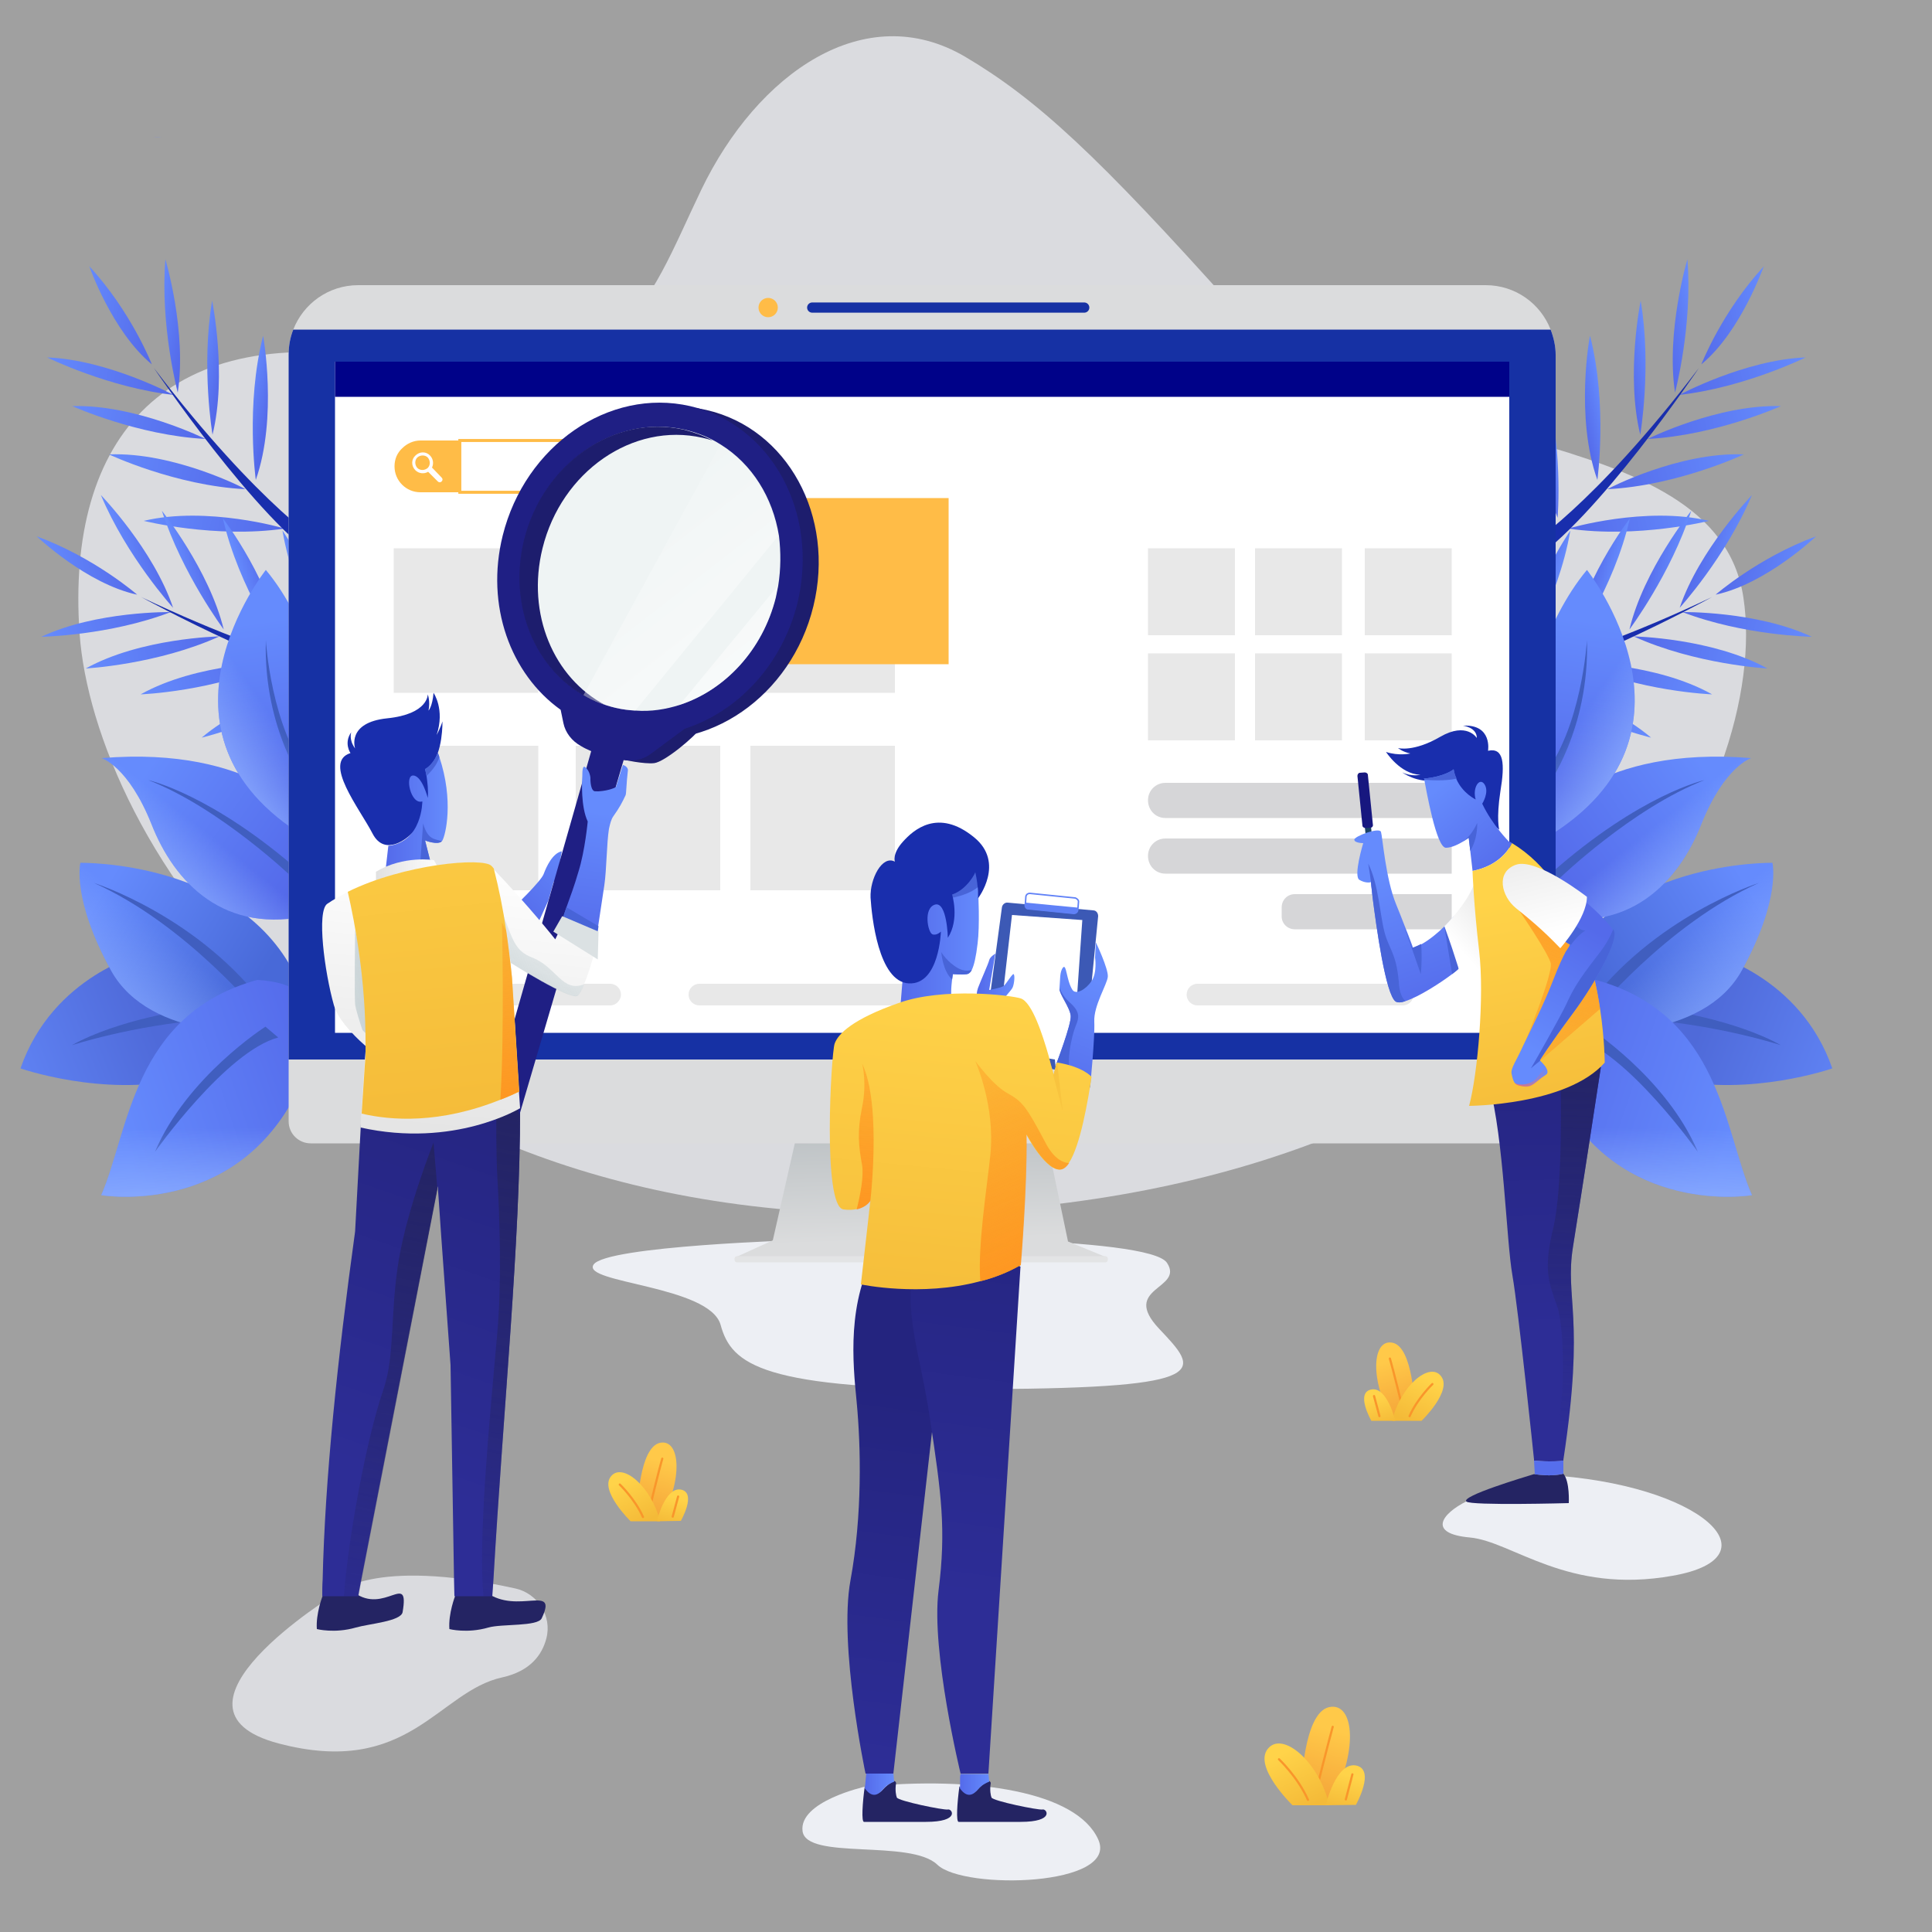 <?xml version="1.0" encoding="utf-8"?>
<!-- Generator: Adobe Illustrator 21.0.0, SVG Export Plug-In . SVG Version: 6.00 Build 0)  -->
<svg version="1.1" xmlns="http://www.w3.org/2000/svg" xmlns:xlink="http://www.w3.org/1999/xlink" x="0px" y="0px"
	 viewBox="0 0 500 500" style="enable-background:new 0 0 500 500;" xml:space="preserve">
<rect x="0" y="0" width="500" height="500" fill="#808080" stroke="none"/>
<style type="text/css">
	.st0{opacity:0.25;fill:#FFFFFF;}
	.st1{fill:url(#SVGID_1_);}
	.st2{fill:#EDEFF4;}
	.st3{opacity:0.75;fill:#EDEFF4;}
	.st4{fill:url(#SVGID_2_);}
	.st5{fill:#405EBF;}
	.st6{fill:url(#SVGID_3_);}
	.st7{fill:url(#SVGID_4_);}
	.st8{fill:url(#SVGID_5_);}
	.st9{fill:url(#SVGID_6_);}
	.st10{fill:url(#SVGID_7_);}
	.st11{fill:url(#SVGID_8_);}
	.st12{fill:url(#SVGID_9_);}
	.st13{fill:url(#SVGID_10_);}
	.st14{fill:url(#SVGID_11_);}
	.st15{fill:url(#SVGID_12_);}
	.st16{fill:url(#SVGID_13_);}
	.st17{fill:url(#SVGID_14_);}
	.st18{fill:url(#SVGID_15_);}
	.st19{fill:url(#SVGID_16_);}
	.st20{fill:url(#SVGID_17_);}
	.st21{fill:#192EAD;}
	.st22{fill:url(#SVGID_18_);}
	.st23{fill:url(#SVGID_19_);}
	.st24{fill:url(#SVGID_20_);}
	.st25{fill:url(#SVGID_21_);}
	.st26{fill:url(#SVGID_22_);}
	.st27{fill:url(#SVGID_23_);}
	.st28{fill:url(#SVGID_24_);}
	.st29{fill:url(#SVGID_25_);}
	.st30{fill:url(#SVGID_26_);}
	.st31{fill:url(#SVGID_27_);}
	.st32{fill:url(#SVGID_28_);}
	.st33{fill:url(#SVGID_29_);}
	.st34{fill:url(#SVGID_30_);}
	.st35{fill:url(#SVGID_31_);}
	.st36{fill:url(#SVGID_32_);}
	.st37{fill:url(#SVGID_33_);}
	.st38{fill:url(#SVGID_34_);}
	.st39{fill:url(#SVGID_35_);}
	.st40{fill:url(#SVGID_36_);}
	.st41{fill:url(#SVGID_37_);}
	.st42{fill:url(#SVGID_38_);}
	.st43{fill:url(#SVGID_39_);}
	.st44{fill:url(#SVGID_40_);}
	.st45{fill:url(#SVGID_41_);}
	.st46{fill:url(#SVGID_42_);}
	.st47{fill:url(#SVGID_43_);}
	.st48{fill:url(#SVGID_44_);}
	.st49{fill:url(#SVGID_45_);}
	.st50{fill:url(#SVGID_46_);}
	.st51{fill:url(#SVGID_47_);}
	.st52{fill:url(#SVGID_48_);}
	.st53{fill:url(#SVGID_49_);}
	.st54{fill:url(#SVGID_50_);}
	.st55{fill:url(#SVGID_51_);}
	.st56{fill:url(#SVGID_52_);}
	.st57{fill:url(#SVGID_53_);}
	.st58{fill:url(#SVGID_54_);}
	.st59{fill:url(#SVGID_55_);}
	.st60{fill:#DBDCDD;}
	.st61{fill:#1631A4;}
	.st62{fill:#FFBC47;}
	.st63{fill:url(#SVGID_56_);}
	.st64{fill:#E3E4E5;}
	.st65{fill:none;stroke:#1631A4;stroke-width:2.642;stroke-linecap:round;stroke-miterlimit:10;}
	.st66{fill:#FFFFFF;}
	.st67{fill:#000289;}
	.st68{fill:none;stroke:#FFBC47;stroke-width:0.774;stroke-miterlimit:10;}
	.st69{fill:#E8E8E8;}
	.st70{fill:#D6D6D8;}
	.st71{fill:#FFFDFD;}
	.st72{fill:#242463;}
	.st73{fill:url(#SVGID_57_);}
	.st74{fill:url(#SVGID_58_);}
	.st75{fill:url(#SVGID_59_);}
	.st76{fill:url(#SVGID_60_);}
	.st77{fill:#4864D8;}
	.st78{fill:url(#SVGID_61_);}
	.st79{fill:#1D1D6D;}
	.st80{fill:url(#SVGID_62_);}
	.st81{fill:#1F1F84;}
	.st82{fill:url(#SVGID_63_);}
	.st83{fill:url(#SVGID_64_);}
	.st84{fill:url(#SVGID_65_);}
	.st85{fill:url(#SVGID_66_);}
	.st86{fill:url(#SVGID_67_);}
	.st87{fill:#EFF4F4;}
	.st88{fill:none;stroke:#FF2A6E;stroke-width:0.377;stroke-miterlimit:10;}
	.st89{fill:#DBE1E3;}
	.st90{fill:url(#SVGID_68_);}
	.st91{fill:url(#SVGID_69_);}
	.st92{fill:url(#SVGID_70_);}
	.st93{fill:url(#SVGID_71_);}
	.st94{fill:url(#SVGID_72_);}
	.st95{fill:#566EEC;}
	.st96{fill:url(#SVGID_73_);}
	.st97{fill:#1B4266;}
	.st98{fill:#17177F;}
	.st99{fill:url(#SVGID_74_);}
	.st100{fill:url(#SVGID_75_);}
	.st101{fill:url(#SVGID_76_);}
	.st102{fill:url(#SVGID_77_);}
	.st103{fill:url(#SVGID_78_);}
	.st104{fill:url(#SVGID_79_);}
	.st105{fill:url(#SVGID_80_);}
	.st106{fill:url(#SVGID_81_);}
	.st107{fill:url(#SVGID_82_);}
	.st108{fill:#3C59B5;}
	.st109{fill:none;stroke:#6081F7;stroke-width:0.377;stroke-miterlimit:10;}
	.st110{fill:#6081F7;}
	.st111{fill:url(#SVGID_83_);}
	.st112{fill:url(#SVGID_84_);}
	.st113{fill:url(#SVGID_85_);}
	.st114{fill:url(#SVGID_86_);}
	.st115{fill:url(#SVGID_87_);}
	.st116{fill:url(#SVGID_88_);}
	.st117{fill:url(#SVGID_89_);}
	.st118{fill:url(#SVGID_90_);}
	.st119{fill:url(#SVGID_91_);}
	.st120{fill:url(#SVGID_92_);}
	.st121{fill:url(#SVGID_93_);}
	.st122{fill:url(#SVGID_94_);}
	.st123{fill:none;stroke:#F9962B;stroke-width:0.566;stroke-linecap:round;stroke-miterlimit:10;}
	.st124{fill:url(#SVGID_95_);}
	.st125{fill:url(#SVGID_96_);}
	.st126{fill:url(#SVGID_97_);}
	.st127{fill:url(#SVGID_98_);}
	.st128{fill:url(#SVGID_99_);}
	.st129{fill:url(#SVGID_100_);}
	.st130{fill:url(#SVGID_101_);}
	.st131{fill:url(#SVGID_102_);}
</style>
<g id="BACKGROUND">
	<rect class="st0" width="500" height="500"/>
</g>
<g id="OBJECTS">
	<g>
		<linearGradient id="SVGID_1_" gradientUnits="userSpaceOnUse" x1="40.887" y1="35.336" x2="40.918" y2="35.7">
			<stop  offset="0" style="stop-color:#7763F7"/>
			<stop  offset="0.248" style="stop-color:#6F72F7"/>
			<stop  offset="0.337" style="stop-color:#6C79F7"/>
			<stop  offset="0.763" style="stop-color:#5B9EF8"/>
			<stop  offset="1" style="stop-color:#50B5F8"/>
		</linearGradient>
		<path class="st1" d="M42.1,35.5C42.1,35.5,42.1,35.5,42.1,35.5c-0.8,0-1.6,0-2.4-0.1C40.3,35.4,41,35.5,42.1,35.5z"/>
		<path class="st2" d="M207.7,320.9c0,0-51,1.5-54.1,6.4c-3.1,4.8,30.1,5.4,32.9,15.6c2.8,10.2,10.5,16.8,69.4,16.6
			c58.9-0.3,54.3-4.8,44.1-15.6s6.6-10.2,2-17.1S228.6,319.9,207.7,320.9z"/>
		<path class="st2" d="M379.6,388.5c-6.6,3.3-10.2,8.4,0.8,9.4c11,1,25.2,14.8,52.5,9.9c27.3-4.8,7.6-23.8-33-26.1L379.6,388.5z"/>
		<path class="st2" d="M223.8,462.4c0,0-17.1,3.8-16.1,11.5c1,7.6,28,2,34.9,8.7c6.9,6.6,47.2,5.6,41.6-6.6
			C278.6,463.7,252.6,459.6,223.8,462.4z"/>
		<path class="st3" d="M133.4,411.1c5.8,1.3,9.5,7.2,8,12.9c-1.1,4.3-4.2,8.5-11.4,10.1c-16.6,3.6-24.2,26-57.9,17.1
			c-33.7-8.9,14.6-38.6,14.6-38.6S95.8,402.8,133.4,411.1z"/>
		<path class="st3" d="M249.8,14.7c-26-15.3-53.8,4.3-68.3,34.4c-14.5,30.1-20.4,56-79.4,44.4C43,82,17,113.1,20.6,164
			c3.6,50.9,64.8,157.7,226.9,149.8s210.9-111.7,203.7-159.1c-7.1-47.4-96.6-35.7-131.8-75S268.4,25.7,249.8,14.7z"/>
		<linearGradient id="SVGID_2_" gradientUnits="userSpaceOnUse" x1="440.636" y1="264.28" x2="488.059" y2="283.02">
			<stop  offset="0" style="stop-color:#4F6AD9"/>
			<stop  offset="1" style="stop-color:#658BFD"/>
		</linearGradient>
		<path class="st4" d="M442.3,246.7c0,0,23.5,5.6,31.9,29.8c0,0-21.2,7.4-41.6,2.8C412.2,274.8,442.3,246.7,442.3,246.7z"/>
		<path class="st5" d="M430.8,261.3c0,0,18.1,2.5,30.1,9.2c0,0-15.6-5.1-34.7-6.6L430.8,261.3z"/>
		<g>
			<linearGradient id="SVGID_3_" gradientUnits="userSpaceOnUse" x1="414.568" y1="257.224" x2="454.591" y2="232.932">
				<stop  offset="0" style="stop-color:#4869D8"/>
				<stop  offset="1" style="stop-color:#658BFD"/>
			</linearGradient>
			<path class="st6" d="M410.3,267.2c0,0,30.3,2.5,40.5-16.1s7.9-27.8,7.9-27.8s-41.8-0.8-56.1,30.1L410.3,267.2z"/>
			<path class="st5" d="M411.9,263c0,0,19.3-23.8,43.3-34.5c0,0-27.5,8.7-44.9,32.6L411.9,263z"/>
			<linearGradient id="SVGID_4_" gradientUnits="userSpaceOnUse" x1="454.62" y1="269.008" x2="433.617" y2="244.251">
				<stop  offset="0" style="stop-color:#8DAEFF"/>
				<stop  offset="1" style="stop-color:#8DAEFF;stop-opacity:0"/>
			</linearGradient>
			<path class="st7" d="M410.3,267.2c0,0,30.3,2.5,40.5-16.1s7.9-27.8,7.9-27.8s-41.8-0.8-56.1,30.1L410.3,267.2z"/>
		</g>
		<g>
			<linearGradient id="SVGID_5_" gradientUnits="userSpaceOnUse" x1="395.807" y1="271.493" x2="449.732" y2="289.851">
				<stop  offset="0" style="stop-color:#546AEA"/>
				<stop  offset="1" style="stop-color:#658BFD"/>
			</linearGradient>
			<path class="st8" d="M413,253.6c32.4,8.9,33.3,39.6,40.4,55.7c0,0-34.4,5.9-50.7-26.7C397.6,269.6,392.7,254.8,413,253.6z"/>
			<path class="st5" d="M410.8,265.7c0,0,20.4,13,28.6,32.4c0,0-18.4-26-31.9-29.6L410.8,265.7z"/>
			<linearGradient id="SVGID_6_" gradientUnits="userSpaceOnUse" x1="425.487" y1="314.649" x2="425.742" y2="291.955">
				<stop  offset="0" style="stop-color:#8DAEFF"/>
				<stop  offset="1" style="stop-color:#8DAEFF;stop-opacity:0"/>
			</linearGradient>
			<path class="st9" d="M413,253.6c32.4,8.9,33.3,39.6,40.4,55.7c0,0-34.4,5.9-50.7-26.7C397.6,269.6,392.7,254.8,413,253.6z"/>
		</g>
		<g>
			<linearGradient id="SVGID_7_" gradientUnits="userSpaceOnUse" x1="403.004" y1="228.552" x2="442.69" y2="200.772">
				<stop  offset="0" style="stop-color:#546AEA"/>
				<stop  offset="1" style="stop-color:#658BFD"/>
			</linearGradient>
			<path class="st10" d="M399.7,212c0,0,13.8-19.1,53.5-15.8c0,0-6.9,2.1-12.9,17.1c-5.9,15-18.8,28.9-41.5,23.5L399.7,212z"/>
			<path class="st5" d="M403.6,227.3c0,0,18.9-18.2,37.5-25.4c0,0-16.5,3.6-39.7,24.1L403.6,227.3z"/>
			<linearGradient id="SVGID_8_" gradientUnits="userSpaceOnUse" x1="439.317" y1="233.138" x2="425.548" y2="215.8">
				<stop  offset="0" style="stop-color:#8DAEFF"/>
				<stop  offset="1" style="stop-color:#8DAEFF;stop-opacity:0"/>
			</linearGradient>
			<path class="st11" d="M399.7,212c0,0,13.8-19.1,53.5-15.8c0,0-6.9,2.1-12.9,17.1c-5.9,15-18.8,28.9-41.5,23.5L399.7,212z"/>
		</g>
		<g>
			
				<linearGradient id="SVGID_9_" gradientUnits="userSpaceOnUse" x1="414.793" y1="38.59" x2="436.144" y2="38.59" gradientTransform="matrix(0.975 -0.22 0.22 0.975 24.827 137.726)">
				<stop  offset="0" style="stop-color:#546AEA"/>
				<stop  offset="1" style="stop-color:#658BFD"/>
			</linearGradient>
			<path class="st12" d="M440.3,94.3c0,0,5.3-13.6,16.2-25.4C456.4,68.9,450.6,85.8,440.3,94.3z"/>
			
				<linearGradient id="SVGID_10_" gradientUnits="userSpaceOnUse" x1="406.601" y1="38.338" x2="417.332" y2="38.338" gradientTransform="matrix(0.975 -0.22 0.22 0.975 24.827 137.726)">
				<stop  offset="0" style="stop-color:#546AEA"/>
				<stop  offset="1" style="stop-color:#658BFD"/>
			</linearGradient>
			<path class="st13" d="M433.5,101.6c0,0,4.6-17.3,3.2-34.5C436.7,67.1,431.1,85.8,433.5,101.6z"/>
			
				<linearGradient id="SVGID_11_" gradientUnits="userSpaceOnUse" x1="407.513" y1="54.349" x2="441.569" y2="54.349" gradientTransform="matrix(0.975 -0.22 0.22 0.975 24.827 137.726)">
				<stop  offset="0" style="stop-color:#546AEA"/>
				<stop  offset="1" style="stop-color:#658BFD"/>
			</linearGradient>
			<path class="st14" d="M467.3,92.5c0,0-15.8,7.8-32.7,9.7C434.6,102.2,451.6,93.1,467.3,92.5z"/>
			
				<linearGradient id="SVGID_12_" gradientUnits="userSpaceOnUse" x1="396.975" y1="64.392" x2="432.522" y2="64.392" gradientTransform="matrix(0.975 -0.22 0.22 0.975 24.827 137.726)">
				<stop  offset="0" style="stop-color:#546AEA"/>
				<stop  offset="1" style="stop-color:#658BFD"/>
			</linearGradient>
			<path class="st15" d="M460.9,105.1c0,0-16.9,7.6-34.5,8.5C426.4,113.6,444.5,104.6,460.9,105.1z"/>
			
				<linearGradient id="SVGID_13_" gradientUnits="userSpaceOnUse" x1="383.997" y1="74.563" x2="420.414" y2="74.563" gradientTransform="matrix(0.975 -0.22 0.22 0.975 24.827 137.726)">
				<stop  offset="0" style="stop-color:#546AEA"/>
				<stop  offset="1" style="stop-color:#658BFD"/>
			</linearGradient>
			<path class="st16" d="M451.3,117.6c0,0-17.2,8.1-35.3,9C416,126.5,434.5,116.9,451.3,117.6z"/>
			
				<linearGradient id="SVGID_14_" gradientUnits="userSpaceOnUse" x1="371.978" y1="86.058" x2="407.909" y2="86.058" gradientTransform="matrix(0.975 -0.22 0.22 0.975 24.827 137.726)">
				<stop  offset="0" style="stop-color:#546AEA"/>
				<stop  offset="1" style="stop-color:#658BFD"/>
			</linearGradient>
			<path class="st17" d="M442.3,134.8c0,0-18.5,4.6-36.4,2C406,136.7,426,130.9,442.3,134.8z"/>
			
				<linearGradient id="SVGID_15_" gradientUnits="userSpaceOnUse" x1="395.394" y1="46.618" x2="403.153" y2="46.618" gradientTransform="matrix(0.975 -0.22 0.22 0.975 24.827 137.726)">
				<stop  offset="0" style="stop-color:#546AEA"/>
				<stop  offset="1" style="stop-color:#658BFD"/>
			</linearGradient>
			<path class="st18" d="M424.5,112.5c0,0,3-17.6,0.1-34.7C424.6,77.9,420.7,97,424.5,112.5z"/>
			
				<linearGradient id="SVGID_16_" gradientUnits="userSpaceOnUse" x1="381.644" y1="54.022" x2="388.336" y2="54.022" gradientTransform="matrix(0.975 -0.22 0.22 0.975 24.827 137.726)">
				<stop  offset="0" style="stop-color:#546AEA"/>
				<stop  offset="1" style="stop-color:#658BFD"/>
			</linearGradient>
			<path class="st19" d="M413.4,124.2c0,0,2.7-19.4-1.9-37.3C411.4,86.9,407.6,108,413.4,124.2z"/>
			
				<linearGradient id="SVGID_17_" gradientUnits="userSpaceOnUse" x1="369.096" y1="61.152" x2="374.45" y2="61.152" gradientTransform="matrix(0.975 -0.22 0.22 0.975 24.827 137.726)">
				<stop  offset="0" style="stop-color:#546AEA"/>
				<stop  offset="1" style="stop-color:#658BFD"/>
			</linearGradient>
			<path class="st20" d="M403.1,134c0,0,1.7-19.5-3.9-37.2C399.2,96.8,396.5,118.1,403.1,134z"/>
			<path class="st21" d="M394.7,141.9c0,0,17.4-10.5,45-46.7c0,0-26.6,39.5-44.1,50.6L394.7,141.9z"/>
		</g>
		<g>
			
				<linearGradient id="SVGID_18_" gradientUnits="userSpaceOnUse" x1="347.732" y1="175.081" x2="369.083" y2="175.081" gradientTransform="matrix(0.968 0.252 -0.252 0.968 154.323 -113.367)">
				<stop  offset="0" style="stop-color:#546AEA"/>
				<stop  offset="1" style="stop-color:#658BFD"/>
			</linearGradient>
			<path class="st22" d="M444,153.9c0,0,11-9.6,26-15.1C470,138.8,457.1,151.1,444,153.9z"/>
			
				<linearGradient id="SVGID_19_" gradientUnits="userSpaceOnUse" x1="339.539" y1="174.83" x2="350.271" y2="174.83" gradientTransform="matrix(0.968 0.252 -0.252 0.968 154.323 -113.367)">
				<stop  offset="0" style="stop-color:#546AEA"/>
				<stop  offset="1" style="stop-color:#658BFD"/>
			</linearGradient>
			<path class="st23" d="M434.7,157.3c0,0,12-13.2,18.7-29.2C453.4,128.2,439.8,142.2,434.7,157.3z"/>
			
				<linearGradient id="SVGID_20_" gradientUnits="userSpaceOnUse" x1="340.452" y1="190.84" x2="374.509" y2="190.84" gradientTransform="matrix(0.968 0.252 -0.252 0.968 154.323 -113.367)">
				<stop  offset="0" style="stop-color:#546AEA"/>
				<stop  offset="1" style="stop-color:#658BFD"/>
			</linearGradient>
			<path class="st24" d="M468.9,164.8c0,0-17.6-0.3-33.5-6.4C435.3,158.4,454.6,158.1,468.9,164.8z"/>
			
				<linearGradient id="SVGID_21_" gradientUnits="userSpaceOnUse" x1="329.914" y1="200.883" x2="365.462" y2="200.883" gradientTransform="matrix(0.968 0.252 -0.252 0.968 154.323 -113.367)">
				<stop  offset="0" style="stop-color:#546AEA"/>
				<stop  offset="1" style="stop-color:#658BFD"/>
			</linearGradient>
			<path class="st25" d="M457.4,173c0,0-18.5-1-34.6-8.3C422.8,164.7,443.1,165.1,457.4,173z"/>
			
				<linearGradient id="SVGID_22_" gradientUnits="userSpaceOnUse" x1="316.936" y1="211.055" x2="353.353" y2="211.055" gradientTransform="matrix(0.968 0.252 -0.252 0.968 154.323 -113.367)">
				<stop  offset="0" style="stop-color:#546AEA"/>
				<stop  offset="1" style="stop-color:#658BFD"/>
			</linearGradient>
			<path class="st26" d="M443.1,179.7c0,0-19-0.7-35.5-8.3C407.7,171.4,428.5,171.5,443.1,179.7z"/>
			
				<linearGradient id="SVGID_23_" gradientUnits="userSpaceOnUse" x1="304.917" y1="222.55" x2="340.849" y2="222.55" gradientTransform="matrix(0.968 0.252 -0.252 0.968 154.323 -113.367)">
				<stop  offset="0" style="stop-color:#546AEA"/>
				<stop  offset="1" style="stop-color:#658BFD"/>
			</linearGradient>
			<path class="st27" d="M427.3,190.9c0,0-18.5-4.4-33.2-15C394.1,175.9,414.5,180,427.3,190.9z"/>
			
				<linearGradient id="SVGID_24_" gradientUnits="userSpaceOnUse" x1="328.334" y1="183.109" x2="336.092" y2="183.109" gradientTransform="matrix(0.968 0.252 -0.252 0.968 154.323 -113.367)">
				<stop  offset="0" style="stop-color:#546AEA"/>
				<stop  offset="1" style="stop-color:#658BFD"/>
			</linearGradient>
			<path class="st28" d="M421.7,162.9c0,0,10.7-14.3,16-30.7C437.7,132.2,425.4,147.4,421.7,162.9z"/>
			
				<linearGradient id="SVGID_25_" gradientUnits="userSpaceOnUse" x1="314.583" y1="190.514" x2="321.274" y2="190.514" gradientTransform="matrix(0.968 0.252 -0.252 0.968 154.323 -113.367)">
				<stop  offset="0" style="stop-color:#546AEA"/>
				<stop  offset="1" style="stop-color:#658BFD"/>
			</linearGradient>
			<path class="st29" d="M406.4,168.2c0,0,11.3-15.9,15.4-34C421.8,134.1,408.7,151.2,406.4,168.2z"/>
			
				<linearGradient id="SVGID_26_" gradientUnits="userSpaceOnUse" x1="302.035" y1="197.645" x2="307.389" y2="197.645" gradientTransform="matrix(0.968 0.252 -0.252 0.968 154.323 -113.367)">
				<stop  offset="0" style="stop-color:#546AEA"/>
				<stop  offset="1" style="stop-color:#658BFD"/>
			</linearGradient>
			<path class="st30" d="M392.8,172.1c0,0,10.5-16.5,13.6-34.8C406.4,137.3,394.2,155,392.8,172.1z"/>
			<path class="st21" d="M381.7,175.4c0,0,20.3-1.4,61.4-20.9c0,0-41.8,22.9-62.4,24.7L381.7,175.4z"/>
		</g>
		<g>
			<linearGradient id="SVGID_27_" gradientUnits="userSpaceOnUse" x1="405.87" y1="203.932" x2="411.989" y2="160.715">
				<stop  offset="0" style="stop-color:#566DEC"/>
				<stop  offset="1" style="stop-color:#658BFD"/>
			</linearGradient>
			<path class="st31" d="M394.6,182.2c0,0,4.8-21.2,16.1-34.7c0,0,33.7,42.3-10.2,69.1L394.6,182.2z"/>
			<path class="st5" d="M400.2,203.9c0,0,11.2-15,10.5-38.2c0,0-1.3,22.9-11.7,35.7L400.2,203.9z"/>
			<linearGradient id="SVGID_28_" gradientUnits="userSpaceOnUse" x1="426.732" y1="196.348" x2="409.636" y2="184.817">
				<stop  offset="0" style="stop-color:#8DAEFF"/>
				<stop  offset="1" style="stop-color:#8DAEFF;stop-opacity:0"/>
			</linearGradient>
			<path class="st32" d="M394.6,182.2c0,0,4.8-21.2,16.1-34.7c0,0,33.7,42.3-10.2,69.1L394.6,182.2z"/>
		</g>
		
			<linearGradient id="SVGID_29_" gradientUnits="userSpaceOnUse" x1="-1644.8" y1="264.28" x2="-1597.377" y2="283.02" gradientTransform="matrix(-1 0 0 1 -1605.902 0)">
			<stop  offset="0" style="stop-color:#4F6AD9"/>
			<stop  offset="1" style="stop-color:#658BFD"/>
		</linearGradient>
		<path class="st33" d="M37.2,246.7c0,0-23.5,5.6-31.9,29.8c0,0,21.2,7.4,41.6,2.8C67.3,274.8,37.2,246.7,37.2,246.7z"/>
		<path class="st5" d="M48.7,261.3c0,0-18.1,2.5-30.1,9.2c0,0,15.6-5.1,34.7-6.6L48.7,261.3z"/>
		<g>
			
				<linearGradient id="SVGID_30_" gradientUnits="userSpaceOnUse" x1="-1670.867" y1="257.224" x2="-1630.844" y2="232.932" gradientTransform="matrix(-1 0 0 1 -1605.902 0)">
				<stop  offset="0" style="stop-color:#4869D8"/>
				<stop  offset="1" style="stop-color:#658BFD"/>
			</linearGradient>
			<path class="st34" d="M69.2,267.2c0,0-30.3,2.5-40.5-16.1c-10.2-18.6-7.9-27.8-7.9-27.8s41.8-0.8,56.1,30.1L69.2,267.2z"/>
			<path class="st5" d="M67.6,263c0,0-19.3-23.8-43.3-34.5c0,0,27.5,8.7,44.9,32.6L67.6,263z"/>
			
				<linearGradient id="SVGID_31_" gradientUnits="userSpaceOnUse" x1="-1630.816" y1="269.008" x2="-1651.819" y2="244.251" gradientTransform="matrix(-1 0 0 1 -1605.902 0)">
				<stop  offset="0" style="stop-color:#8DAEFF"/>
				<stop  offset="1" style="stop-color:#8DAEFF;stop-opacity:0"/>
			</linearGradient>
			<path class="st35" d="M69.2,267.2c0,0-30.3,2.5-40.5-16.1c-10.2-18.6-7.9-27.8-7.9-27.8s41.8-0.8,56.1,30.1L69.2,267.2z"/>
		</g>
		<g>
			
				<linearGradient id="SVGID_32_" gradientUnits="userSpaceOnUse" x1="-1689.629" y1="271.493" x2="-1635.704" y2="289.851" gradientTransform="matrix(-1 0 0 1 -1605.902 0)">
				<stop  offset="0" style="stop-color:#546AEA"/>
				<stop  offset="1" style="stop-color:#658BFD"/>
			</linearGradient>
			<path class="st36" d="M66.6,253.6c-32.4,8.9-33.3,39.6-40.4,55.7c0,0,34.4,5.9,50.7-26.7C81.9,269.6,86.9,254.8,66.6,253.6z"/>
			<path class="st5" d="M68.7,265.7c0,0-20.4,13-28.6,32.4c0,0,18.4-26,31.9-29.6L68.7,265.7z"/>
			
				<linearGradient id="SVGID_33_" gradientUnits="userSpaceOnUse" x1="-1659.949" y1="314.649" x2="-1659.694" y2="291.955" gradientTransform="matrix(-1 0 0 1 -1605.902 0)">
				<stop  offset="0" style="stop-color:#8DAEFF"/>
				<stop  offset="1" style="stop-color:#8DAEFF;stop-opacity:0"/>
			</linearGradient>
			<path class="st37" d="M66.6,253.6c-32.4,8.9-33.3,39.6-40.4,55.7c0,0,34.4,5.9,50.7-26.7C81.9,269.6,86.9,254.8,66.6,253.6z"/>
		</g>
		<g>
			
				<linearGradient id="SVGID_34_" gradientUnits="userSpaceOnUse" x1="-1682.432" y1="228.552" x2="-1642.746" y2="200.771" gradientTransform="matrix(-1 0 0 1 -1605.902 0)">
				<stop  offset="0" style="stop-color:#546AEA"/>
				<stop  offset="1" style="stop-color:#658BFD"/>
			</linearGradient>
			<path class="st38" d="M79.8,212c0,0-13.8-19.1-53.5-15.8c0,0,6.9,2.1,12.9,17.1c5.9,15,18.8,28.9,41.5,23.5L79.8,212z"/>
			<path class="st5" d="M75.9,227.3c0,0-18.9-18.2-37.5-25.4c0,0,16.5,3.6,39.7,24.1L75.9,227.3z"/>
			
				<linearGradient id="SVGID_35_" gradientUnits="userSpaceOnUse" x1="-1646.119" y1="233.138" x2="-1659.888" y2="215.8" gradientTransform="matrix(-1 0 0 1 -1605.902 0)">
				<stop  offset="0" style="stop-color:#8DAEFF"/>
				<stop  offset="1" style="stop-color:#8DAEFF;stop-opacity:0"/>
			</linearGradient>
			<path class="st39" d="M79.8,212c0,0-13.8-19.1-53.5-15.8c0,0,6.9,2.1,12.9,17.1c5.9,15,18.8,28.9,41.5,23.5L79.8,212z"/>
		</g>
		<g>
			
				<linearGradient id="SVGID_36_" gradientUnits="userSpaceOnUse" x1="-1619.379" y1="-421.049" x2="-1598.029" y2="-421.049" gradientTransform="matrix(-0.975 -0.22 -0.22 0.975 -1630.729 137.726)">
				<stop  offset="0" style="stop-color:#546AEA"/>
				<stop  offset="1" style="stop-color:#658BFD"/>
			</linearGradient>
			<path class="st40" d="M39.3,94.3c0,0-5.3-13.6-16.2-25.4C23.1,68.9,29,85.8,39.3,94.3z"/>
			
				<linearGradient id="SVGID_37_" gradientUnits="userSpaceOnUse" x1="-1627.572" y1="-421.3" x2="-1616.84" y2="-421.3" gradientTransform="matrix(-0.975 -0.22 -0.22 0.975 -1630.729 137.726)">
				<stop  offset="0" style="stop-color:#546AEA"/>
				<stop  offset="1" style="stop-color:#658BFD"/>
			</linearGradient>
			<path class="st41" d="M46,101.6c0,0-4.6-17.3-3.2-34.5C42.8,67.1,48.4,85.8,46,101.6z"/>
			
				<linearGradient id="SVGID_38_" gradientUnits="userSpaceOnUse" x1="-1626.659" y1="-405.29" x2="-1592.603" y2="-405.29" gradientTransform="matrix(-0.975 -0.22 -0.22 0.975 -1630.729 137.726)">
				<stop  offset="0" style="stop-color:#546AEA"/>
				<stop  offset="1" style="stop-color:#658BFD"/>
			</linearGradient>
			<path class="st42" d="M12.2,92.5c0,0,15.8,7.8,32.7,9.7C44.9,102.2,27.9,93.1,12.2,92.5z"/>
			
				<linearGradient id="SVGID_39_" gradientUnits="userSpaceOnUse" x1="-1637.197" y1="-395.247" x2="-1601.65" y2="-395.247" gradientTransform="matrix(-0.975 -0.22 -0.22 0.975 -1630.729 137.726)">
				<stop  offset="0" style="stop-color:#546AEA"/>
				<stop  offset="1" style="stop-color:#658BFD"/>
			</linearGradient>
			<path class="st43" d="M18.7,105.1c0,0,16.9,7.6,34.5,8.5C53.2,113.6,35,104.6,18.7,105.1z"/>
			
				<linearGradient id="SVGID_40_" gradientUnits="userSpaceOnUse" x1="-1650.175" y1="-385.076" x2="-1613.758" y2="-385.076" gradientTransform="matrix(-0.975 -0.22 -0.22 0.975 -1630.729 137.726)">
				<stop  offset="0" style="stop-color:#546AEA"/>
				<stop  offset="1" style="stop-color:#658BFD"/>
			</linearGradient>
			<path class="st44" d="M28.2,117.6c0,0,17.2,8.1,35.3,9C63.6,126.5,45,116.9,28.2,117.6z"/>
			
				<linearGradient id="SVGID_41_" gradientUnits="userSpaceOnUse" x1="-1662.194" y1="-373.581" x2="-1626.263" y2="-373.581" gradientTransform="matrix(-0.975 -0.22 -0.22 0.975 -1630.729 137.726)">
				<stop  offset="0" style="stop-color:#546AEA"/>
				<stop  offset="1" style="stop-color:#658BFD"/>
			</linearGradient>
			<path class="st45" d="M37.2,134.8c0,0,18.5,4.6,36.4,2C73.6,136.7,53.5,130.9,37.2,134.8z"/>
			
				<linearGradient id="SVGID_42_" gradientUnits="userSpaceOnUse" x1="-1638.778" y1="-413.021" x2="-1631.019" y2="-413.021" gradientTransform="matrix(-0.975 -0.22 -0.22 0.975 -1630.729 137.726)">
				<stop  offset="0" style="stop-color:#546AEA"/>
				<stop  offset="1" style="stop-color:#658BFD"/>
			</linearGradient>
			<path class="st46" d="M55,112.5c0,0-3-17.6-0.1-34.7C54.9,77.9,58.8,97,55,112.5z"/>
			
				<linearGradient id="SVGID_43_" gradientUnits="userSpaceOnUse" x1="-1652.528" y1="-405.617" x2="-1645.837" y2="-405.617" gradientTransform="matrix(-0.975 -0.22 -0.22 0.975 -1630.729 137.726)">
				<stop  offset="0" style="stop-color:#546AEA"/>
				<stop  offset="1" style="stop-color:#658BFD"/>
			</linearGradient>
			<path class="st47" d="M66.2,124.2c0,0-2.7-19.4,1.9-37.3C68.1,86.9,71.9,108,66.2,124.2z"/>
			
				<linearGradient id="SVGID_44_" gradientUnits="userSpaceOnUse" x1="-1665.076" y1="-398.487" x2="-1659.722" y2="-398.487" gradientTransform="matrix(-0.975 -0.22 -0.22 0.975 -1630.729 137.726)">
				<stop  offset="0" style="stop-color:#546AEA"/>
				<stop  offset="1" style="stop-color:#658BFD"/>
			</linearGradient>
			<path class="st48" d="M76.4,134c0,0-1.7-19.5,3.9-37.2C80.3,96.8,83,118.1,76.4,134z"/>
			<path class="st21" d="M84.8,141.9c0,0-17.4-10.5-45-46.7c0,0,26.6,39.5,44.1,50.6L84.8,141.9z"/>
		</g>
		<g>
			
				<linearGradient id="SVGID_45_" gradientUnits="userSpaceOnUse" x1="-1670.451" y1="700.639" x2="-1649.1" y2="700.639" gradientTransform="matrix(-0.968 0.252 0.252 0.968 -1760.226 -113.367)">
				<stop  offset="0" style="stop-color:#546AEA"/>
				<stop  offset="1" style="stop-color:#658BFD"/>
			</linearGradient>
			<path class="st49" d="M35.5,153.9c0,0-11-9.6-26-15.1C9.5,138.8,22.4,151.1,35.5,153.9z"/>
			
				<linearGradient id="SVGID_46_" gradientUnits="userSpaceOnUse" x1="-1678.643" y1="700.387" x2="-1667.912" y2="700.387" gradientTransform="matrix(-0.968 0.252 0.252 0.968 -1760.226 -113.367)">
				<stop  offset="0" style="stop-color:#546AEA"/>
				<stop  offset="1" style="stop-color:#658BFD"/>
			</linearGradient>
			<path class="st50" d="M44.8,157.3c0,0-12-13.2-18.7-29.2C26.2,128.2,39.7,142.2,44.8,157.3z"/>
			
				<linearGradient id="SVGID_47_" gradientUnits="userSpaceOnUse" x1="-1677.731" y1="716.398" x2="-1643.674" y2="716.398" gradientTransform="matrix(-0.968 0.252 0.252 0.968 -1760.226 -113.367)">
				<stop  offset="0" style="stop-color:#546AEA"/>
				<stop  offset="1" style="stop-color:#658BFD"/>
			</linearGradient>
			<path class="st51" d="M10.7,164.8c0,0,17.6-0.3,33.5-6.4C44.2,158.4,24.9,158.1,10.7,164.8z"/>
			
				<linearGradient id="SVGID_48_" gradientUnits="userSpaceOnUse" x1="-1688.269" y1="726.441" x2="-1652.721" y2="726.441" gradientTransform="matrix(-0.968 0.252 0.252 0.968 -1760.226 -113.367)">
				<stop  offset="0" style="stop-color:#546AEA"/>
				<stop  offset="1" style="stop-color:#658BFD"/>
			</linearGradient>
			<path class="st52" d="M22.2,173c0,0,18.5-1,34.6-8.3C56.7,164.7,36.4,165.1,22.2,173z"/>
			
				<linearGradient id="SVGID_49_" gradientUnits="userSpaceOnUse" x1="-1701.247" y1="736.612" x2="-1664.829" y2="736.612" gradientTransform="matrix(-0.968 0.252 0.252 0.968 -1760.226 -113.367)">
				<stop  offset="0" style="stop-color:#546AEA"/>
				<stop  offset="1" style="stop-color:#658BFD"/>
			</linearGradient>
			<path class="st53" d="M36.4,179.7c0,0,19-0.7,35.5-8.3C71.9,171.4,51,171.5,36.4,179.7z"/>
			
				<linearGradient id="SVGID_50_" gradientUnits="userSpaceOnUse" x1="-1713.266" y1="748.108" x2="-1677.334" y2="748.108" gradientTransform="matrix(-0.968 0.252 0.252 0.968 -1760.226 -113.367)">
				<stop  offset="0" style="stop-color:#546AEA"/>
				<stop  offset="1" style="stop-color:#658BFD"/>
			</linearGradient>
			<path class="st54" d="M52.2,190.9c0,0,18.5-4.4,33.2-15C85.5,175.9,65,180,52.2,190.9z"/>
			
				<linearGradient id="SVGID_51_" gradientUnits="userSpaceOnUse" x1="-1689.849" y1="708.667" x2="-1682.091" y2="708.667" gradientTransform="matrix(-0.968 0.252 0.252 0.968 -1760.226 -113.367)">
				<stop  offset="0" style="stop-color:#546AEA"/>
				<stop  offset="1" style="stop-color:#658BFD"/>
			</linearGradient>
			<path class="st55" d="M57.9,162.9c0,0-10.7-14.3-16-30.7C41.9,132.2,54.1,147.4,57.9,162.9z"/>
			
				<linearGradient id="SVGID_52_" gradientUnits="userSpaceOnUse" x1="-1703.6" y1="716.071" x2="-1696.909" y2="716.071" gradientTransform="matrix(-0.968 0.252 0.252 0.968 -1760.226 -113.367)">
				<stop  offset="0" style="stop-color:#546AEA"/>
				<stop  offset="1" style="stop-color:#658BFD"/>
			</linearGradient>
			<path class="st56" d="M73.1,168.2c0,0-11.3-15.9-15.4-34C57.7,134.1,70.8,151.2,73.1,168.2z"/>
			
				<linearGradient id="SVGID_53_" gradientUnits="userSpaceOnUse" x1="-1716.148" y1="723.202" x2="-1710.794" y2="723.202" gradientTransform="matrix(-0.968 0.252 0.252 0.968 -1760.226 -113.367)">
				<stop  offset="0" style="stop-color:#546AEA"/>
				<stop  offset="1" style="stop-color:#658BFD"/>
			</linearGradient>
			<path class="st57" d="M86.7,172.1c0,0-10.5-16.5-13.6-34.8C73.1,137.3,85.3,155,86.7,172.1z"/>
			<path class="st21" d="M97.9,175.4c0,0-20.3-1.4-61.4-20.9c0,0,41.8,22.9,62.4,24.7L97.9,175.4z"/>
		</g>
		<g>
			
				<linearGradient id="SVGID_54_" gradientUnits="userSpaceOnUse" x1="-1679.566" y1="203.932" x2="-1673.447" y2="160.715" gradientTransform="matrix(-1 0 0 1 -1605.902 0)">
				<stop  offset="0" style="stop-color:#566DEC"/>
				<stop  offset="1" style="stop-color:#658BFD"/>
			</linearGradient>
			<path class="st58" d="M84.9,182.2c0,0-4.8-21.2-16.1-34.7c0,0-33.7,42.3,10.2,69.1L84.9,182.2z"/>
			<path class="st5" d="M79.3,203.9c0,0-11.2-15-10.5-38.2c0,0,1.3,22.9,11.7,35.7L79.3,203.9z"/>
			
				<linearGradient id="SVGID_55_" gradientUnits="userSpaceOnUse" x1="-1658.704" y1="196.348" x2="-1675.8" y2="184.817" gradientTransform="matrix(-1 0 0 1 -1605.902 0)">
				<stop  offset="0" style="stop-color:#8DAEFF"/>
				<stop  offset="1" style="stop-color:#8DAEFF;stop-opacity:0"/>
			</linearGradient>
			<path class="st59" d="M84.9,182.2c0,0-4.8-21.2-16.1-34.7c0,0-33.7,42.3,10.2,69.1L84.9,182.2z"/>
		</g>
		<g>
			<path class="st60" d="M402.6,91.8v199.7c0,2.4-2,4.4-4.4,4.4H80.4c-3.1,0-5.7-2.5-5.7-5.7V91.8c0-2.3,0.4-4.5,1.2-6.5
				c2.6-6.7,9.1-11.5,16.8-11.5h291.8c7.7,0,14.2,4.8,16.8,11.5C402.1,87.4,402.6,89.6,402.6,91.8z"/>
			<path class="st61" d="M402.6,91.8v182.4H74.7V91.8c0-2.3,0.4-4.5,1.2-6.5h325.4C402.1,87.4,402.6,89.6,402.6,91.8z"/>
			<circle class="st61" cx="238.8" cy="284.2" r="5.8"/>
			<circle class="st62" cx="198.8" cy="79.6" r="2.5"/>
			<linearGradient id="SVGID_56_" gradientUnits="userSpaceOnUse" x1="236.566" y1="270.536" x2="238.143" y2="320.988">
				<stop  offset="0" style="stop-color:#A6AEB2"/>
				<stop  offset="1" style="stop-color:#DBDCDD"/>
			</linearGradient>
			<polygon class="st63" points="286.4,325.4 190.1,325.5 200,321 205.7,295.9 271.1,295.9 276.4,321.3 			"/>
			<path class="st64" d="M286.1,326.7h-95.4c-0.3,0-0.6-0.3-0.6-0.6v-0.4c0-0.3,0.3-0.6,0.6-0.6h95.4c0.3,0,0.6,0.3,0.6,0.6v0.4
				C286.7,326.4,286.4,326.7,286.1,326.7z"/>
			<line class="st65" x1="210.2" y1="79.6" x2="280.6" y2="79.6"/>
			<rect x="86.7" y="93.6" class="st66" width="303.9" height="173.7"/>
			<path class="st62" d="M119,114v13.4h-10.2c-3.7,0-6.7-3-6.7-6.7c0-1.9,0.7-3.5,2-4.7c1.2-1.2,2.9-2,4.7-2H119z"/>
			<rect x="86.7" y="93.6" class="st67" width="303.9" height="9.1"/>
			<path class="st68" d="M186.4,120.7c0,1.9-0.7,3.5-2,4.7c-1.2,1.2-2.9,2-4.7,2H119V114h60.7C183.4,114,186.4,117,186.4,120.7z"/>
			<rect x="101.9" y="141.9" class="st69" width="37.4" height="37.4"/>
			<rect x="149" y="141.9" class="st69" width="37.4" height="37.4"/>
			<rect x="194.2" y="141.9" class="st69" width="37.4" height="37.4"/>
			<rect x="101.9" y="193" class="st69" width="37.4" height="37.4"/>
			<rect x="149" y="193" class="st69" width="37.4" height="37.4"/>
			<rect x="194.2" y="193" class="st69" width="37.4" height="37.4"/>
			<rect x="202.5" y="128.9" class="st62" width="43" height="43"/>
			<path class="st69" d="M157.9,260.2h-53.2c-1.5,0-2.8-1.2-2.8-2.8l0,0c0-1.5,1.2-2.8,2.8-2.8h53.2c1.5,0,2.8,1.2,2.8,2.8l0,0
				C160.7,258.9,159.4,260.2,157.9,260.2z"/>
			<path class="st69" d="M234.2,260.2H181c-1.5,0-2.8-1.2-2.8-2.8l0,0c0-1.5,1.2-2.8,2.8-2.8h53.2c1.5,0,2.8,1.2,2.8,2.8l0,0
				C236.9,258.9,235.7,260.2,234.2,260.2z"/>
			<path class="st69" d="M363.1,260.2h-53.2c-1.5,0-2.8-1.2-2.8-2.8l0,0c0-1.5,1.2-2.8,2.8-2.8h53.2c1.5,0,2.8,1.2,2.8,2.8l0,0
				C365.8,258.9,364.6,260.2,363.1,260.2z"/>
			<rect x="297.1" y="141.9" class="st69" width="22.5" height="22.5"/>
			<rect x="297.1" y="169.1" class="st69" width="22.5" height="22.5"/>
			<rect x="324.8" y="141.9" class="st69" width="22.5" height="22.5"/>
			<rect x="324.8" y="169.1" class="st69" width="22.5" height="22.5"/>
			<rect x="353.2" y="141.9" class="st69" width="22.5" height="22.5"/>
			<rect x="353.2" y="169.1" class="st69" width="22.5" height="22.5"/>
			<path class="st70" d="M301.6,211.7h74.1v-9.1h-74.1c-2.5,0-4.5,2-4.5,4.5l0,0C297.1,209.7,299.1,211.7,301.6,211.7z"/>
			<path class="st70" d="M301.6,226.1h74.1V217h-74.1c-2.5,0-4.5,2-4.5,4.5l0,0C297.1,224.1,299.1,226.1,301.6,226.1z"/>
			<path class="st70" d="M335.1,240.5h40.6v-9.1h-40.6c-1.9,0-3.4,1.5-3.4,3.4v2.4C331.7,239,333.2,240.5,335.1,240.5z"/>
			<path class="st71" d="M111.3,117.9c-1-1.1-2.7-1.1-3.8,0c-1.1,1-1.1,2.7,0,3.8c0.9,0.9,2.3,1,3.3,0.4l2.5,2.5
				c0.3,0.3,0.7,0.3,1,0c0.3-0.3,0.3-0.7,0-1l-2.5-2.6C112.3,120,112.1,118.7,111.3,117.9z M110.7,121.1c-0.8,0.7-2,0.7-2.7,0
				c-0.7-0.8-0.7-2,0-2.7c0.8-0.7,2-0.7,2.7,0C111.4,119.2,111.4,120.4,110.7,121.1z"/>
		</g>
		<g>
			<path class="st72" d="M83.5,413c0,0-1.8,4.6-1.5,8.6c0,0,4.6,1.2,10.1-0.4c3.5-1,11.7-1.6,12.1-4c1.8-10.7-4.7,0.8-12.6-5.1
				L83.5,413z"/>
			<path class="st72" d="M117.8,413c0,0-1.8,4.6-1.5,8.6c0,0,4.6,1.2,10.1-0.4c3.5-1,12.8-0.2,13.8-2.4c4.3-9.1-6.3-0.8-14.3-6.7
				L117.8,413z"/>
			<linearGradient id="SVGID_57_" gradientUnits="userSpaceOnUse" x1="137.162" y1="273.855" x2="99.924" y2="382.681">
				<stop  offset="0" style="stop-color:#24247F"/>
				<stop  offset="1" style="stop-color:#2D2D96"/>
			</linearGradient>
			<path class="st73" d="M134.6,286.9c0,34.9-4.2,75.6-6.9,121.9c-0.1,1.4-0.2,2.9-0.3,4.3h-9.8l-0.1-4.3l-0.9-55.5l-2.4-33.2
				l-0.9-13.1l-0.2,0.8l-19.6,101l-0.8,4.3h-9.3c0-1.4,0-2.9,0.1-4.3c0.6-26,3.8-56.8,8.4-90.1l1.5-27.8c0,0,21.4-8.7,35.2-6.2
				C130.9,285,132.9,285.8,134.6,286.9z"/>
			<linearGradient id="SVGID_58_" gradientUnits="userSpaceOnUse" x1="112.777" y1="289.278" x2="87.178" y2="438.709">
				<stop  offset="0" style="stop-color:#242463"/>
				<stop  offset="1" style="stop-color:#242463;stop-opacity:0"/>
			</linearGradient>
			<path class="st74" d="M113.2,307.8l-19.6,101l-0.8,4.3h-3.8c1.1-15.1,5.9-41,10.2-53.4c3.1-9,1.7-19.8,4-33.6
				c2.3-13.7,9-30.4,9-30.4L113.2,307.8z"/>
			<linearGradient id="SVGID_59_" gradientUnits="userSpaceOnUse" x1="139.901" y1="279.578" x2="112.674" y2="438.512">
				<stop  offset="0" style="stop-color:#242463"/>
				<stop  offset="1" style="stop-color:#242463;stop-opacity:0"/>
			</linearGradient>
			<path class="st75" d="M134.6,286.9c0,34.9-4.2,75.6-6.9,121.9c-0.1,1.4-0.2,2.9-0.3,4.3h-2.3c-1.3-15.4,1.4-43.6,3.6-68.1
				c1.2-13.8,0.6-30.3,0-40.6c-0.3-5.9-0.3-14.1-0.2-19.7C130.9,285,132.9,285.8,134.6,286.9z"/>
			<path class="st21" d="M105.9,216.3c0,0-6.2,5.8-9.5-0.6c-3.3-6.4-13-18.5-5.7-20.8c0,0-1.8-2.6,0.2-5.4c0,0-0.7,1.9,1,4.2
				c0,0-2.3-6.7,8.3-7.8c10.7-1.1,10.5-6.2,10.5-6.2s0.7,1.8,0.2,4.2c0,0,1-1,1.3-4.6c0,0,3,4.3,0.8,10.9c0,0,1-1.8,1.5-3.5
				c0,0,0.2,8.2-3.2,11.6l0.8,12.4L105.9,216.3z"/>
			<linearGradient id="SVGID_60_" gradientUnits="userSpaceOnUse" x1="99.697" y1="210.33" x2="115.882" y2="210.33">
				<stop  offset="0" style="stop-color:#546AEA"/>
				<stop  offset="1" style="stop-color:#658BFD"/>
			</linearGradient>
			<path class="st76" d="M114.5,217.5c0,0.1-0.1,0.1-0.2,0.2c-1.1,1.1-4.3-0.2-4.3-0.2l1.5,5.9l0,0.2l-2,0.4c0,0,0,0,0,0l-0.9,0.2
				c0,0,0,0,0,0l-8.9,1.7l0.8-7c8.8-1,8.8-11.5,8.8-11.5c-3,1-4.7-6.9-2.3-6.7c2.3,0.2,3.7,5.8,3.7,5.8c0.2-1.9-0.1-4.1-0.3-5.6
				c-0.2-1.1-0.4-1.8-0.4-1.8c2.3-1.3,3.3-4.2,3.3-4.2c0.1,0.3,0.2,0.7,0.4,1C117.5,207.3,115.3,216.1,114.5,217.5z"/>
			<path class="st77" d="M110,217.5l1.5,5.9c-0.7,0.2-1.4,0.4-1.9,0.5c0,0,0,0,0,0c-0.5,0.1-0.8,0.2-0.9,0.2c0,0,0,0,0,0l0.8-11
				c1.2,4.3,3,4,4.9,4.6C113.3,218.8,110,217.5,110,217.5z"/>
			<path class="st77" d="M113.7,195.9c-0.6,2.2-2.4,4-3.3,4.9c-0.2-1.1-0.4-1.8-0.4-1.8c2.3-1.3,3.3-4.2,3.3-4.2
				C113.5,195.2,113.6,195.5,113.7,195.9z"/>
			<linearGradient id="SVGID_61_" gradientUnits="userSpaceOnUse" x1="134.099" y1="238.489" x2="150.688" y2="219.624">
				<stop  offset="0" style="stop-color:#546AEA"/>
				<stop  offset="1" style="stop-color:#658BFD"/>
			</linearGradient>
			<path class="st78" d="M133,234.8c0,0,7-6.7,7.7-8.6c0.7-1.9,2.3-5.4,4.7-5.9l-0.7,3.9c0,0,1.8-0.7,2.2-1c0.3-0.3,0.5-2.7,0.8-2.7
				c0.3,0,1.2,3.7,0.3,4.6c-0.8,1-2.7,2.7-4.7,3.1l-1.4,4.9l-3.1,6.8L133,234.8z"/>
			<path class="st79" d="M161.3,196.6c0,0,5.4,1.2,8,0.9c2.7-0.3,10.6-6.9,12-9.1c1.4-2.1-14.6,0.7-14.6,0.7L161.3,196.6z"/>
			<path class="st79" d="M210.5,156.9c-5.7,23.3-27.4,38.3-48.5,33.5c-21-4.8-33.4-27.5-27.7-50.8s27.4-38.3,48.5-33.5
				C203.8,110.9,216.2,133.6,210.5,156.9z"/>
			<linearGradient id="SVGID_62_" gradientUnits="userSpaceOnUse" x1="97.368" y1="226.699" x2="114.507" y2="226.699">
				<stop  offset="0" style="stop-color:#E1E1E1"/>
				<stop  offset="1" style="stop-color:#FFFFFF"/>
			</linearGradient>
			<path class="st80" d="M114.5,226.6l-2.2-4c0,0-7.8-1.3-15,3v5.3L114.5,226.6z"/>
			<path class="st81" d="M178.6,105.1c-21-4.8-42.7,10.2-48.5,33.5c-4.5,18.1,2,35.8,15,45.1l0.7,3.4c0.5,2.5,2.2,4.7,4.6,6
				c0.8,0.5,1.7,0.9,2.6,1.3l-21.8,76.3l3.2,17.9l27-91.9c0.3,0,0.6,0.1,1,0.1c2.3,0.2,4.5-0.5,6.3-1.9l8.5-6.3l0,0
				c13.7-4.4,25.2-16.5,29.2-32.6C212,132.6,199.6,109.9,178.6,105.1z"/>
			<linearGradient id="SVGID_63_" gradientUnits="userSpaceOnUse" x1="150.096" y1="244.694" x2="155.237" y2="210.217">
				<stop  offset="0" style="stop-color:#546AEA"/>
				<stop  offset="1" style="stop-color:#658BFD"/>
			</linearGradient>
			<path class="st82" d="M162.5,199.4c-0.4,3.2-0.4,6-0.6,6.4c-0.9,1.9-1.5,3.1-3.2,5.5c-0.5,0.7-0.8,1.8-1.1,3.2
				c-0.6,3.7-0.6,10.5-1.2,14.6c-0.5,3.2-1.1,7.2-1.6,10.6c-0.2,1.1-0.3,2.2-0.5,3.1c-0.3,2.2-0.5,3.7-0.5,3.7l-9.2-4.9
				c0.2-1,0.4-1.9,0.7-2.7c0.1-0.3,0.2-0.5,0.2-0.8c0.4-1.2,0.7-2.2,1.1-3.3c1-2.8,2-5.4,3.1-9.2c1.7-5.4,2.4-13,2.4-13
				c-1.8-3.8-1.5-10.4-1.4-11.7c0-1.5,0.1-2.8,0.7-2.4c1.3,1,1.4,2.8,1.4,2.8s-0.1,2.8,0.9,3.4c0.2,0.1,0.2,0.1,1.2,0.1
				c3-0.2,4.5-1.1,4.5-1.1l1.8-5.7C161.2,197.9,162.6,198.4,162.5,199.4z"/>
			<path class="st77" d="M154.9,239.7c-0.2,1.1-0.3,2.2-0.5,3.1l-9.1-3.9c0.1-0.3,0.2-0.5,0.2-0.8c0.4-1.2,0.7-2.2,1.1-3.3
				L154.9,239.7z"/>
			<linearGradient id="SVGID_64_" gradientUnits="userSpaceOnUse" x1="112.83" y1="303.319" x2="120.829" y2="221.089">
				<stop  offset="0" style="stop-color:#E1E1E1"/>
				<stop  offset="1" style="stop-color:#FFFFFF"/>
			</linearGradient>
			<path class="st83" d="M154.3,244.8c0,0-1.5,6-3.1,9.8c-0.6,1.5-1.2,2.6-1.7,3c-1.8,1.4-17.2-8.4-17.2-8.4l0.2,3.8c0,0,0,0,0,0
				l1.8,29.4l0.3,4.4c0,0-17,10.4-41.3,5l0.2-3.6l0.8-12.3l0.2-2.6v0l0.2-2.4c0,0,0,0,0,0c0,0,0-0.1,0-0.1c0,0,0,0-0.1-0.1
				c-0.9-0.8-7-6.1-8.2-10.6c-2.4-8.5-4.5-24.3-1.7-26.2c1.6-1.1,3.4-2.1,5.2-3c14.5-7.2,35.1-9,37.2-6.7c0.2,0.2,0.4,0.4,0.6,0.7
				c9.2,9.6,16,18.2,16,18.2l1.7-3.5L154.3,244.8z"/>
			<linearGradient id="SVGID_65_" gradientUnits="userSpaceOnUse" x1="122.849" y1="268.937" x2="150.324" y2="232.886">
				<stop  offset="0" style="stop-color:#BCCACE"/>
				<stop  offset="1" style="stop-color:#BCCACE;stop-opacity:0"/>
			</linearGradient>
			<path class="st84" d="M151.2,254.7c-0.6,1.5-1.2,2.6-1.7,3c-1.8,1.4-17.3-8.5-17.3-8.5s-1-5.8-2.3-13.4c2.8,7.5,3.4,10.3,7.8,12
				C144,250.2,145.5,257,151.2,254.7z"/>
			<linearGradient id="SVGID_66_" gradientUnits="userSpaceOnUse" x1="104.004" y1="253.52" x2="66.78" y2="255.514">
				<stop  offset="0" style="stop-color:#BCCACE"/>
				<stop  offset="1" style="stop-color:#BCCACE;stop-opacity:0"/>
			</linearGradient>
			<path class="st85" d="M94.7,267.4c-0.2-0.1-0.5-0.4-0.9-0.8c-0.8-2.4-1.8-5.6-1.9-6.7c-0.2-1.8,0-19.2,0-19.2
				C94.8,251.2,94.7,263,94.7,267.4z"/>
			<linearGradient id="SVGID_67_" gradientUnits="userSpaceOnUse" x1="116.061" y1="299.519" x2="102.772" y2="171.316">
				<stop  offset="0" style="stop-color:#F4BA38"/>
				<stop  offset="1" style="stop-color:#FFD349"/>
			</linearGradient>
			<path class="st86" d="M134.4,282.5c-1.7,0.8-3.3,1.5-4.9,2.1c-15.7,6.3-28.3,5.4-35.9,3.6l0.8-12.3c0.1-0.8,0.1-1.6,0.2-2.6v0
				c0-0.9,0-1.8,0-2.7c0.1-16.7-2.7-31.5-4.6-39.8c14.5-7.2,35.1-9,37.2-6.7c0.2,0.2,0.4,0.4,0.6,0.7c1.3,5.1,2.4,10.5,3.2,16
				c0.6,4.2,1.1,8.3,1.5,12.2c0,0,0,0,0,0L134.4,282.5z"/>
			<path class="st87" d="M201.4,151.6c-0.2,1-0.4,2-0.6,3c-3.4,13.6-13.2,24-24.8,27.8c-3.7,1.2-7.6,1.8-11.5,1.5
				c-1.7-0.1-3.4-0.3-5.1-0.7c-3-0.7-5.8-1.8-8.3-3.3c-12.7-7.3-19.4-23.6-15.3-40.1c4.9-19.9,23.4-32.7,41.4-28.6
				c3.4,0.8,6.6,2.1,9.4,3.9c8,5,13.4,13.6,15,23.6C202.1,142.9,202.1,147.2,201.4,151.6z"/>
			<path class="st88" d="M153.6,187.9"/>
			<path class="st79" d="M184.4,114c-0.9-0.3-1.7-0.5-2.6-0.7c-18-4.1-36.5,8.7-41.4,28.6c-4.2,17,2.9,33.6,16.3,40.6
				c-16.4-5.3-25.7-23.8-21.1-42.7c4.9-19.9,23.4-32.7,41.4-28.6C179.7,111.9,182.2,112.8,184.4,114z"/>
			<polygon class="st89" points="143.2,241.1 145.5,237.1 154.9,241.1 154.7,248.3 			"/>
			<linearGradient id="SVGID_68_" gradientUnits="userSpaceOnUse" x1="223.894" y1="212.387" x2="156.22" y2="125.246">
				<stop  offset="0" style="stop-color:#FFFFFF"/>
				<stop  offset="1" style="stop-color:#FFFFFF;stop-opacity:0"/>
			</linearGradient>
			<path class="st90" d="M175.9,182.4l25.4-30.8c-0.2,1-0.4,2-0.6,3C197.4,168.3,187.6,178.6,175.9,182.4z"/>
			<linearGradient id="SVGID_69_" gradientUnits="userSpaceOnUse" x1="221.876" y1="214.495" x2="152.801" y2="125.549">
				<stop  offset="0" style="stop-color:#FFFFFF"/>
				<stop  offset="1" style="stop-color:#FFFFFF;stop-opacity:0"/>
			</linearGradient>
			<path class="st91" d="M201.4,138.7l-37,45.2c-1.7-0.1-3.4-0.3-5.1-0.7c-3-0.7-5.8-1.8-8.3-3.3l35.4-64.8
				C194.4,120.2,199.8,128.8,201.4,138.7z"/>
			<linearGradient id="SVGID_70_" gradientUnits="userSpaceOnUse" x1="133.983" y1="296.103" x2="124.305" y2="207.188">
				<stop  offset="0" style="stop-color:#FF911E"/>
				<stop  offset="1" style="stop-color:#FE931E;stop-opacity:0"/>
			</linearGradient>
			<path class="st92" d="M129.5,284.6c1.1-18.2,0.4-45.9,0.4-45.9l1.1,2.2c0.6,4.2,1.1,8.3,1.5,12.2c0,0,0,0,0,0l1.8,29.4
				C132.7,283.3,131.1,284,129.5,284.6z"/>
		</g>
		<g>
			<path class="st21" d="M388,214.7c0,0-0.8-2.7,0.3-9.9c1.2-7.2,0.9-11.4-3.2-10.5c0,0,1.2-6.9-6.5-6.5c0,0,3.6,0.4,3.6,3.2
				c0,0-2.6-4.3-9.5-0.3c-6.9,4-10.9,2.9-10.9,2.9s1.2,1,3.2,1.4c0,0-3,0.7-6.3-0.4c0,0,3.7,5.8,8.9,5.9c0,0-2.2,0.6-4.7-0.6
				c0,0,3.9,2.9,8.8,2l11,8.9L388,214.7z"/>
			<linearGradient id="SVGID_71_" gradientUnits="userSpaceOnUse" x1="391.294" y1="225.563" x2="372.519" y2="203.522">
				<stop  offset="0" style="stop-color:#546AEA"/>
				<stop  offset="1" style="stop-color:#658BFD"/>
			</linearGradient>
			<path class="st93" d="M391.3,218.2c-1,2.1-3.8,5.9-10.2,7.2l-0.6-5.2l-0.4-3.4c0,0-0.5,0.4-1.3,0.9c-1.2,0.7-3,1.7-4.6,1.7
				c-2.5,0-5.1-15.1-5.6-17.6c0-0.2-0.1-0.3-0.1-0.3c5.5-0.5,7.7-2.4,7.7-2.4c0.1,0.9,0.4,1.7,0.7,2.5c1.6,3.7,5,5.3,5,5.3
				c-0.9-3,1-5.9,2.3-3.9c1.3,2-0.6,5-0.6,5c2.6,5.5,6.9,9.8,6.9,9.8C390.9,217.9,391.1,218,391.3,218.2z"/>
			<path class="st72" d="M406,389c0,0-25.3,0.7-26.5-0.4c-1.5-1.4,14.9-6.3,17.5-7.1c4,0.6,6.5,0.2,7.6-0.1
				C406.3,383.4,406,389,406,389z"/>
			<linearGradient id="SVGID_72_" gradientUnits="userSpaceOnUse" x1="399.336" y1="264.661" x2="401.785" y2="345.884">
				<stop  offset="0" style="stop-color:#24247F"/>
				<stop  offset="1" style="stop-color:#2D2D96"/>
			</linearGradient>
			<path class="st94" d="M404.6,377.8v0.2c-1.2,0.2-2.6,0.2-3.8,0.2c-1.7,0-3.2-0.2-3.8-0.2l0-0.3c0,0-4-38.5-5.6-47.7
				c-1.6-9.2-2.2-35.2-6-49.2l19.5-3.1l9.4-1.5c0,0-5,32.8-7.2,46.4C404.9,336.2,410.3,340.4,404.6,377.8z"/>
			<path class="st95" d="M404.6,381.4c-1.2,0.3-3.6,0.7-7.6,0.1c0.2,0,0.2-0.1,0.2-0.1L397,378c1.1,0.1,4.6,0.4,7.6,0v3.3
				C404.6,381.3,404.6,381.3,404.6,381.4z"/>
			<linearGradient id="SVGID_73_" gradientUnits="userSpaceOnUse" x1="408.629" y1="259.928" x2="405.363" y2="368.905">
				<stop  offset="0" style="stop-color:#242463"/>
				<stop  offset="1" style="stop-color:#242463;stop-opacity:0"/>
			</linearGradient>
			<path class="st96" d="M404.6,377.8v0.2c-1.2,0.2-2.6,0.2-3.8,0.2c4.8-10.9,4.2-34.6,2.2-40.1c-2.3-6.5-3.6-9.6-1-20.4
				c2.6-10.8,1.9-37.4,1.9-37.4c0.2-1,0.6-1.9,1-2.7l9.4-1.5c0,0-5,32.8-7.2,46.4C404.9,336.2,410.3,340.4,404.6,377.8z"/>
			
				<rect x="353.4" y="212" transform="matrix(0.995 -9.861970e-02 9.861970e-02 0.995 -19.518 35.987)" class="st97" width="1.6" height="6.9"/>
			<path class="st98" d="M354.7,214.2l-1.3,0.1c-0.4,0-0.8-0.3-0.8-0.6l-1.3-12.9c0-0.4,0.3-0.8,0.6-0.8l1.3-0.1
				c0.4,0,0.8,0.3,0.8,0.6l1.3,12.9C355.4,213.8,355.1,214.2,354.7,214.2z"/>
			<linearGradient id="SVGID_74_" gradientUnits="userSpaceOnUse" x1="373.055" y1="261.055" x2="360.402" y2="225.954">
				<stop  offset="0" style="stop-color:#546AEA"/>
				<stop  offset="1" style="stop-color:#658BFD"/>
			</linearGradient>
			<path class="st99" d="M377.5,250.7c-0.3,0.3-0.9,0.8-1.7,1.4c-2.9,2.2-8.6,5.9-12.1,7c-1.1,0.4-2,0.4-2.5,0.1
				c-2.6-1.8-5-19.3-6-27.1c0,0,0-0.1,0-0.1c-0.1-0.7-0.2-1.3-0.2-1.8c0,0,0,0,0,0c-0.1-1.2-0.2-1.9-0.2-1.9s0,0,0,0
				c-0.2,0.1-1.5,0.3-3-0.6c-1.6-1,1-9.5,1-9.5s-2.3,0-2.3-0.9c0-0.9,6.5-3.3,6.9-2c0.4,1.3,1.2,12.1,3.9,18.7
				c0.8,2,1.5,3.7,2.1,5.3c0,0,0,0,0,0c0,0,0,0,0,0c0,0,0,0,0,0c1.5,3.7,2.3,6,2.3,6c0.8-0.3,1.5-0.6,2.3-1c4.4-2.5,8.3-7.2,8.3-7.2
				l0.7,7.8L377.5,250.7z"/>
			<path class="st77" d="M367.7,252.1c-1.4-4.1-4.2-12-4.5-12.8c1.5,3.7,2.3,6,2.3,6c0.8-0.3,1.5-0.6,2.3-1
				C368.1,248.6,367.7,252.1,367.7,252.1z"/>
			<path class="st77" d="M363.7,259.1c-1.1,0.4-2,0.4-2.5,0.1c-2.6-1.8-5-19.3-6-27.1c0,0,0-0.1,0-0.1c-0.1-0.6-0.1-1.2-0.2-1.8
				c0,0,0,0,0,0c-0.1-0.6-0.2-1.3-0.2-1.9c-0.3-2.5-0.7-4.7-0.7-4.8c2.7,5.5,3,13.1,4.2,17.7c1.2,4.6,3,5.3,3.7,12.8
				C362.1,256.7,362.8,258.2,363.7,259.1z"/>
			<path class="st77" d="M377.5,250.7c-0.3,0.3-0.9,0.8-1.7,1.4l-2-12.3l3.2,5.2L377.5,250.7z"/>
			<linearGradient id="SVGID_75_" gradientUnits="userSpaceOnUse" x1="391.14" y1="231.181" x2="376.446" y2="244.242">
				<stop  offset="0" style="stop-color:#E1E1E1"/>
				<stop  offset="1" style="stop-color:#FFFFFF"/>
			</linearGradient>
			<path class="st100" d="M385.3,248.1c0,0-3.3,5.2-6.6,6.6c0,0-1.9-6.8-4.9-15c0,0,7.5-7.2,8.5-13.7L385.3,248.1z"/>
			<linearGradient id="SVGID_76_" gradientUnits="userSpaceOnUse" x1="401.557" y1="294.957" x2="388.905" y2="232.509">
				<stop  offset="0" style="stop-color:#F4BA38"/>
				<stop  offset="1" style="stop-color:#FFD349"/>
			</linearGradient>
			<path class="st101" d="M415.3,275c-9.8,11.1-35.1,11.2-35.1,11.2c2.2-8.1,4-28.3,2.6-40.1c-1.4-11.8-1.7-20.4-1.7-20.4l0-0.3
				c6.5-1.3,9.2-5.1,10.2-7.2c9.1,5.5,14.8,15,18.3,24.8c2.3,6.3,3.7,12.7,4.5,18.1C415.3,269.1,415.3,275,415.3,275z"/>
			<path class="st77" d="M380.5,220.2l-0.4-3.4c0,0-0.5,0.4-1.3,0.9c1.3-1,2.5-2.6,3.5-4.7C382.3,213,382.5,217,380.5,220.2z"/>
			<path class="st77" d="M377,201.5c-3.2,0.7-6.7,0.4-8.4,0.3c0-0.2-0.1-0.3-0.1-0.3c5.5-0.5,7.7-2.4,7.7-2.4
				C376.4,200,376.6,200.8,377,201.5z"/>
			<linearGradient id="SVGID_77_" gradientUnits="userSpaceOnUse" x1="417.132" y1="212.562" x2="378.593" y2="314.95">
				<stop  offset="0" style="stop-color:#FF911E"/>
				<stop  offset="1" style="stop-color:#FE931E;stop-opacity:0"/>
			</linearGradient>
			<path class="st102" d="M414.1,261.1l-15.5,13.4l-4.3-3.9c0,0,7.8-18.7,7-21.4c-0.7-2.7-8.1-13.5-8.1-13.5
				c5.9,0.1,11.7,3.4,16.4,7.2C411.9,249.3,413.3,255.7,414.1,261.1z"/>
			<linearGradient id="SVGID_78_" gradientUnits="userSpaceOnUse" x1="413.611" y1="241.202" x2="395.652" y2="270.997">
				<stop  offset="0" style="stop-color:#546AEA"/>
				<stop  offset="1" style="stop-color:#658BFD"/>
			</linearGradient>
			<path class="st103" d="M407,262.3c-6.3,8.5-8.5,12.1-8.5,12.1s0,0,0.1,0.1c0.3,0.3,0.9,0.9,1.4,1.6c0.5,0.8,0.8,1.7,0,2.1
				c-3,1.9-3.3,3.2-5.8,2.9c-1.3-0.2-1.9-0.4-2.3-1c0,0,0,0,0,0c-0.3-0.5-0.5-1.2-0.7-2.2c-0.3-1.4,1.2-3.3,3-7.3
				c1.9-4,5.3-10.5,7.9-17.3c1.3-3.4,2.4-5.7,3.1-7c0,0,0,0,0,0c0,0,0,0,0,0c0.1-0.1,0.1-0.2,0.2-0.3c0,0,0-0.1,0.1-0.1
				c0.2-0.3,0.3-0.6,0.5-0.8c0,0,0-0.1,0.1-0.1c0,0,0,0,0-0.1c0,0,0,0,0,0c0,0,0,0,0,0c0,0,0,0,0-0.1c0,0,0-0.1,0.1-0.1
				c0.1-0.1,0.1-0.2,0.1-0.2l-2.6-1.6c0,0,0,0,0,0l2.6-4.5l3.3-5.7c0,0,6.1,5.2,7.7,7.8c0.1,0.1,0.2,0.3,0.2,0.4
				C418.8,243.3,413.3,253.8,407,262.3z"/>
			<path class="st77" d="M410.3,240.8c-2.7,1.7-4.6,5-4.9,5.5c0.1-0.1,0.1-0.2,0.2-0.3c0,0,0-0.1,0.1-0.1c0.2-0.3,0.3-0.6,0.5-0.8
				c0,0,0-0.1,0.1-0.1c0,0,0,0,0-0.1c0,0,0,0,0,0c0,0,0,0,0,0c0,0,0,0,0-0.1c0,0,0-0.1,0.1-0.1c0.1-0.1,0.1-0.2,0.1-0.2l-2.6-1.6
				c0,0,0,0,0,0c0-0.1,1.2-4.6,2.6-4.5c0.2,0,0.5,0.2,0.7,0.5C408.9,241,410.3,240.8,410.3,240.8z"/>
			<linearGradient id="SVGID_79_" gradientUnits="userSpaceOnUse" x1="392.012" y1="278.685" x2="400.572" y2="278.685">
				<stop  offset="0" style="stop-color:#EF6F6F"/>
				<stop  offset="1" style="stop-color:#EF6F6F;stop-opacity:0"/>
			</linearGradient>
			<path class="st104" d="M400.1,278.3c-3,1.9-3.3,3.2-5.8,2.9c-1.3-0.2-1.9-0.4-2.3-1c0,0,0,0,0,0c1,0.9,4.4,0.6,5.8-1.3
				c0.6-0.8,1.4-1.8,2.3-2.7C400.6,277,400.9,277.8,400.1,278.3z"/>
			<path class="st77" d="M407,262.3c-6.3,8.5-8.5,12.1-8.5,12.1s0,0,0.1,0.1c-1.4,1.1-2.4,2-2.4,2c1.9-3.3,7.3-12.8,9.1-16.5
				c1.7-3.7,2.9-6,8.2-12.8c2.3-2.9,3.4-5.2,4-6.7c0.1,0.1,0.2,0.3,0.2,0.4C418.8,243.3,413.3,253.8,407,262.3z"/>
			<linearGradient id="SVGID_80_" gradientUnits="userSpaceOnUse" x1="394.615" y1="208.406" x2="402.37" y2="241.466">
				<stop  offset="0" style="stop-color:#E1E1E1"/>
				<stop  offset="1" style="stop-color:#FFFFFF"/>
			</linearGradient>
			<path class="st105" d="M410.7,232.1c0,0-13.1-10.2-18.4-8.3s-3.7,8.2,0,11.2c3.7,3,6.8,5.5,11.5,10.4
				C403.8,245.4,410.7,237.6,410.7,232.1z"/>
		</g>
		<g>
			<path class="st72" d="M264.1,471.5h-16c-0.7,0-0.4-4.9,0.2-9.2c2,2.8,3.6,2.1,4.8,0.7c0.6-0.7,1.7-1.5,2.6-2
				c0.3-0.2,0.7,0.1,0.7,0.5c-0.3,1.8,0,3.2,0.2,3.7c0.4,0.9,12.1,3.3,13.2,3.1C270.9,468,273.1,471.5,264.1,471.5z"/>
			<linearGradient id="SVGID_81_" gradientUnits="userSpaceOnUse" x1="248.325" y1="461.714" x2="255.983" y2="461.714">
				<stop  offset="0" style="stop-color:#546AEA"/>
				<stop  offset="1" style="stop-color:#658BFD"/>
			</linearGradient>
			<path class="st106" d="M256,461.1c-0.8,0.3-2,0.9-2.8,1.9c-1.2,1.4-2.8,2.6-4.8-0.2c0.2-1.2-0.1-2.8,0.2-3.7h7.2
				C255.8,459,255.9,459.9,256,461.1z"/>
			<path class="st72" d="M239.6,471.5h-16c-0.7,0-0.4-4.9,0.2-9.2c2,2.8,3.6,2.1,4.8,0.7c0.6-0.7,1.7-1.5,2.6-2
				c0.3-0.2,0.7,0.1,0.7,0.5c-0.3,1.8,0,3.2,0.2,3.7c0.4,0.9,12.1,3.3,13.2,3.1C246.4,468,248.6,471.5,239.6,471.5z"/>
			<linearGradient id="SVGID_82_" gradientUnits="userSpaceOnUse" x1="223.764" y1="461.076" x2="231.422" y2="461.076">
				<stop  offset="0" style="stop-color:#546AEA"/>
				<stop  offset="1" style="stop-color:#658BFD"/>
			</linearGradient>
			<path class="st107" d="M231.4,461.1c-0.8,0.3-2,0.9-2.8,1.9c-1.2,1.4-2.8,2.6-4.8-0.2c0.2-1.2,0.3-4.1,0.6-5l6.9,1.3
				C231.2,459,231.3,459.9,231.4,461.1z"/>
			<path class="st108" d="M284.2,237.1l-2.3,23.4l-6.8,22.4l-0.7-5.9l-20.4-2.9l5.3-39.3c0.1-0.7,0.8-1.3,1.5-1.2l22.1,2
				C283.7,235.6,284.2,236.3,284.2,237.1z"/>
			<polygon class="st66" points="280.1,238.1 278.6,259.8 273.5,279.4 273,274.2 257.9,271.7 261.9,236.8 			"/>
			<path class="st109" d="M279.1,233.5l-0.1,1.3l-0.1,0.8c-0.1,0.5-0.5,0.8-1,0.8l-11.8-1.2c-0.5,0-0.8-0.5-0.8-1l0.1-0.7l0.1-1.5
				c0.1-0.5,0.5-0.8,1-0.8l11.8,1.2C278.8,232.6,279.2,233,279.1,233.5z"/>
			<path class="st110" d="M279,234.9l-0.1,0.8c-0.1,0.5-0.5,0.8-1,0.8l-11.8-1.2c-0.5,0-0.8-0.5-0.8-1l0.1-0.7
				C265.6,233.6,279,234.9,279,234.9z"/>
			<linearGradient id="SVGID_83_" gradientUnits="userSpaceOnUse" x1="252.898" y1="253.468" x2="262.56" y2="253.468">
				<stop  offset="0" style="stop-color:#546AEA"/>
				<stop  offset="1" style="stop-color:#658BFD"/>
			</linearGradient>
			<path class="st111" d="M259.6,258.6c0,0,2-2.2,2.4-2.9c0.4-0.7,0.7-2.9,0.4-3.5c-0.2-0.7-1.9,2.4-2.7,3c-0.8,0.5-3.7,1-3.7,1
				l1.6-9.4c0,0-1.4,0.8-1.6,1.7c-0.2,0.9-2.2,5.3-2.9,7.2c-0.7,2-0.2,4.4-0.2,4.4L259.6,258.6z"/>
			<linearGradient id="SVGID_84_" gradientUnits="userSpaceOnUse" x1="232.968" y1="242.335" x2="254.105" y2="242.335">
				<stop  offset="0" style="stop-color:#546AEA"/>
				<stop  offset="1" style="stop-color:#658BFD"/>
			</linearGradient>
			<path class="st112" d="M253.1,229.6c0.1,1.7,0.5,9.9-0.1,14.6c-0.4,3.4-0.9,5.6-1.5,6.8c-0.3,0.6-0.7,1-1.2,1.1
				c-1.3,0.2-3.7,0-3.7,0s-0.1,0.6-0.2,1.4c-0.2,1.7-0.5,4.6,0.2,6c1.1,2.2-13.6,1.3-13.6,1.3s0.7-8.8,1.1-13.2s6.6-21.3,6.6-21.3
				l7.4-1.7l5.1-1.2c0,0,2.2,1.7-0.1,5.7C253,229.3,253.1,229.4,253.1,229.6z"/>
			<path class="st77" d="M251.5,251c-0.3,0.6-0.7,1-1.2,1.1c-1.3,0.2-3.7,0-3.7,0s-0.1,0.6-0.2,1.4c-2.5-2.3-2.8-7.1-2.8-7.1
				s1.5,2.6,4.4,4.2C249.3,251.3,250.6,251.3,251.5,251z"/>
			<path class="st77" d="M246.1,232.4c0,0,7.5-1.1,9-5.5c1.5-4.4-6.4-3.9-6.4-3.9l-3.5,8.8L246.1,232.4z"/>
			<linearGradient id="SVGID_85_" gradientUnits="userSpaceOnUse" x1="270.83" y1="285.129" x2="283.455" y2="253.701">
				<stop  offset="0" style="stop-color:#546AEA"/>
				<stop  offset="1" style="stop-color:#658BFD"/>
			</linearGradient>
			<path class="st113" d="M286.7,252.8c-0.2,2-3.7,7.5-3.5,11.6c0.2,4.2-1.1,17.1-1.1,17.1l-4.7-3.2l-4.1-2.8c0,0,4-10.4,3.8-12.6
				c-0.2-2.2-3-5.7-2.9-7c0-0.1,0-0.1,0-0.2c0.2-2.1,0-4.2,0.9-5.3c0.9-1.1,0.9,3.3,2.4,5.7c0.9,1.5,3.5,0,5-2.2
				c1.5-2.2,0.9-6.1,0.9-6.1l0.2-3.9C283.6,243.8,286.9,250.8,286.7,252.8z"/>
			<path class="st77" d="M278.4,265.5c-1.1,2.6-2.8,10.5-1,12.8l-4.1-2.8c0,0,4-10.4,3.8-12.6c-0.2-2.2-3-5.7-2.9-7
				c0-0.1,0-0.1,0-0.2c0.4,1,1.1,2.3,2.4,3.5C279.3,261.6,279.5,262.9,278.4,265.5z"/>
			<linearGradient id="SVGID_86_" gradientUnits="userSpaceOnUse" x1="231.581" y1="359.115" x2="219.065" y2="456">
				<stop  offset="0" style="stop-color:#24247F"/>
				<stop  offset="1" style="stop-color:#2D2D96"/>
			</linearGradient>
			<path class="st114" d="M242.7,357.3l-11.5,101.7H224c0,0-7-33.1-3.9-50c3.1-16.9,2.7-34.6,1.6-46.2c-1-10.2-2.6-25.9,5.3-39.5
				C234.9,309.8,242.7,357.3,242.7,357.3z"/>
			<linearGradient id="SVGID_87_" gradientUnits="userSpaceOnUse" x1="257.877" y1="300.251" x2="243.369" y2="412.55">
				<stop  offset="0" style="stop-color:#24247F"/>
				<stop  offset="1" style="stop-color:#2D2D96"/>
			</linearGradient>
			<path class="st115" d="M264.1,327.8L255.8,459h-7.2c0,0-7.7-31.6-5.7-47.4c2-15.8,0.7-25-2.2-44.3c-2.9-19.3-6.8-25.2-4.2-43.9
				C237.7,315.1,264.1,327.8,264.1,327.8z"/>
			<linearGradient id="SVGID_88_" gradientUnits="userSpaceOnUse" x1="241.714" y1="351.565" x2="251.193" y2="253.807">
				<stop  offset="0" style="stop-color:#F4BA38"/>
				<stop  offset="1" style="stop-color:#FFD349"/>
			</linearGradient>
			<path class="st116" d="M282.5,278.7c-0.9,5.9-2.9,17.9-5.9,22.3c-0.6,0.9-1.2,1.4-1.8,1.6c-3.9,1.1-9.2-9-9.2-9
				c0.2,13.8-1.5,33.8-1.5,33.8c-3.3,1.9-6.9,3.3-10.5,4.2c-15.3,4.1-30.8,0.8-30.8,0.8l2.1-18.5c0,0,0,0,0-0.1l0.4-3.2
				c0,0-0.9,1.7-3.6,2.3c-0.9,0.2-2,0.3-3.4,0.1c-5.5-0.7-3.2-40.3-2.3-42.9c0.9-2.6,4.8-6.4,16.5-10.5c11.6-4.2,29.4-2,31.7-1.2
				c2.9,1,5.6,9.3,7.2,14.9c0.4,1.5,0.7,2.8,1,3.6l0,0c0.2,0.8,0.3,1.3,0.3,1.3l0-0.1l0.8-3.1c0.1,0,0.1,0,0.2,0
				C280.4,276.1,282.5,278.7,282.5,278.7z"/>
			<linearGradient id="SVGID_89_" gradientUnits="userSpaceOnUse" x1="271.3" y1="275.171" x2="272.25" y2="275.171">
				<stop  offset="0" style="stop-color:#F4BA38"/>
				<stop  offset="1" style="stop-color:#FFD349"/>
			</linearGradient>
			<path class="st117" d="M271.3,273.3c0.4,1.5,0.7,2.8,1,3.6L271.3,273.3z"/>
			<linearGradient id="SVGID_90_" gradientUnits="userSpaceOnUse" x1="268.059" y1="251.639" x2="283.641" y2="330.087">
				<stop  offset="0" style="stop-color:#F4BA38"/>
				<stop  offset="1" style="stop-color:#FFD349"/>
			</linearGradient>
			<path class="st118" d="M275.1,287.9l-2.5-9.6l0.8-3.1c0.1,0,0.1,0,0.2,0L275.1,287.9z"/>
			<linearGradient id="SVGID_91_" gradientUnits="userSpaceOnUse" x1="274.443" y1="338.513" x2="232.532" y2="238.035">
				<stop  offset="0" style="stop-color:#FF911E"/>
				<stop  offset="1" style="stop-color:#FE931E;stop-opacity:0"/>
			</linearGradient>
			<path class="st119" d="M276.7,301c-0.6,0.9-1.2,1.4-1.8,1.6c-3.9,1.1-9.2-9-9.2-9c0.2,13.8-1.5,33.8-1.5,33.8
				c-3.3,1.9-6.9,3.3-10.5,4.2c-0.7-9.3,1.7-24,2.6-32.7c1.3-12.8-3.8-24-3.9-24.3c0.2,0.2,4.5,6.2,8.3,8.3
				c3.9,2.2,4.8,3.3,9.7,12.5C272.5,299.6,274.8,300.9,276.7,301z"/>
			<linearGradient id="SVGID_92_" gradientUnits="userSpaceOnUse" x1="224.933" y1="313.883" x2="224.939" y2="313.883">
				<stop  offset="0" style="stop-color:#F4BA38"/>
				<stop  offset="1" style="stop-color:#FFD349"/>
			</linearGradient>
			<path class="st120" d="M224.9,313.9C224.9,313.9,224.9,313.9,224.9,313.9L224.9,313.9z"/>
			<linearGradient id="SVGID_93_" gradientUnits="userSpaceOnUse" x1="222.341" y1="322.666" x2="228.251" y2="230.785">
				<stop  offset="0" style="stop-color:#FF911E"/>
				<stop  offset="1" style="stop-color:#FE931E;stop-opacity:0"/>
			</linearGradient>
			<path class="st121" d="M224.9,313.9l0.4-3.2c0,0-0.9,1.7-3.6,2.3c0.9-3.6,1.9-8.5,1.4-11.5c-0.9-5-1.3-8.6,0-14.9
				c1.3-6.2,0.1-11.2,0-11.4C228.4,286.3,225.1,312.5,224.9,313.9z"/>
			<path class="st21" d="M246.4,231.5c0,0,2,6.4-1.1,11.2c0,0-0.2-9.4-3.3-8.6c-3.1,0.9-1.9,7.2-0.7,7.7c1.1,0.4,2.2-0.7,2.2-0.7
				s-0.4,13.8-8.3,13.4c-7.9-0.4-9.6-17.4-9.9-22.2c-0.2-4.8,3-11.1,6.3-9.3c0,0-0.8-2,2.1-5.2c2.6-2.9,9-8.8,18.4-1.1
				c8.1,6.6,1,15.8,1,15.8s0.2-2.9-0.7-6.8C252.5,225.8,250.3,230.2,246.4,231.5z"/>
		</g>
		<g>
			<linearGradient id="SVGID_94_" gradientUnits="userSpaceOnUse" x1="339.674" y1="466.94" x2="345.081" y2="447.698">
				<stop  offset="0" style="stop-color:#F4A238"/>
				<stop  offset="1" style="stop-color:#FFC949"/>
			</linearGradient>
			<path class="st122" d="M336.8,462.6c0,0,0.5-19.4,7.2-20.8c6.7-1.4,7.6,12.1,0,25.4L336.8,462.6z"/>
			<path class="st123" d="M344.9,446.9c0,0-1.3,4.7-4.6,17.9"/>
			<linearGradient id="SVGID_95_" gradientUnits="userSpaceOnUse" x1="338.733" y1="467.586" x2="332.054" y2="453.752">
				<stop  offset="0" style="stop-color:#F4BA38"/>
				<stop  offset="1" style="stop-color:#FFD349"/>
			</linearGradient>
			<path class="st124" d="M334.5,467.2c0,0-10.2-9.9-6.4-14.6c3.8-4.8,13.4,3.5,15.9,14.6H334.5z"/>
			<path class="st123" d="M331,455.3c0,0,4.9,4.6,7.5,10.5"/>
			<linearGradient id="SVGID_96_" gradientUnits="userSpaceOnUse" x1="347.058" y1="468.493" x2="349.443" y2="459.588">
				<stop  offset="0" style="stop-color:#F4BA38"/>
				<stop  offset="1" style="stop-color:#FFD349"/>
			</linearGradient>
			<path class="st125" d="M343.1,467.2c0,0,2.6-11.2,7.8-10.3c5.2,1,0,10.2,0,10.2L343.1,467.2z"/>
			<line class="st123" x1="350" y1="459.2" x2="348.3" y2="465.7"/>
		</g>
		<g>
			<linearGradient id="SVGID_97_" gradientUnits="userSpaceOnUse" x1="167.282" y1="393.448" x2="171.588" y2="378.127">
				<stop  offset="0" style="stop-color:#F4A238"/>
				<stop  offset="1" style="stop-color:#FFC949"/>
			</linearGradient>
			<path class="st126" d="M165,390c0,0,0.4-15.4,5.8-16.6c5.3-1.1,6.1,9.6,0,20.3L165,390z"/>
			<path class="st123" d="M171.4,377.5c0,0-1.1,3.7-3.6,14.3"/>
			<linearGradient id="SVGID_98_" gradientUnits="userSpaceOnUse" x1="166.533" y1="393.963" x2="161.215" y2="382.947">
				<stop  offset="0" style="stop-color:#F4BA38"/>
				<stop  offset="1" style="stop-color:#FFD349"/>
			</linearGradient>
			<path class="st127" d="M163.2,393.7c0,0-8.1-7.9-5.1-11.6c3-3.8,10.6,2.8,12.7,11.6H163.2z"/>
			<path class="st123" d="M160.4,384.2c0,0,3.9,3.7,6,8.4"/>
			<linearGradient id="SVGID_99_" gradientUnits="userSpaceOnUse" x1="173.162" y1="394.685" x2="175.061" y2="387.594">
				<stop  offset="0" style="stop-color:#F4BA38"/>
				<stop  offset="1" style="stop-color:#FFD349"/>
			</linearGradient>
			<path class="st128" d="M170,393.7c0,0,2.1-8.9,6.2-8.2c4.2,0.8,0,8.1,0,8.1L170,393.7z"/>
			<line class="st123" x1="175.5" y1="387.3" x2="174.1" y2="392.5"/>
		</g>
		<g>
			
				<linearGradient id="SVGID_100_" gradientUnits="userSpaceOnUse" x1="367.698" y1="367.441" x2="371.982" y2="352.196" gradientTransform="matrix(-1 0 0 1 731.505 0)">
				<stop  offset="0" style="stop-color:#F4A238"/>
				<stop  offset="1" style="stop-color:#FFC949"/>
			</linearGradient>
			<path class="st129" d="M366.1,364c0,0-0.4-15.4-5.7-16.5c-5.3-1.1-6,9.6,0,20.2L366.1,364z"/>
			<path class="st123" d="M359.7,351.6c0,0,1.1,3.7,3.6,14.2"/>
			
				<linearGradient id="SVGID_101_" gradientUnits="userSpaceOnUse" x1="366.952" y1="367.954" x2="361.661" y2="356.992" gradientTransform="matrix(-1 0 0 1 731.505 0)">
				<stop  offset="0" style="stop-color:#F4BA38"/>
				<stop  offset="1" style="stop-color:#FFD349"/>
			</linearGradient>
			<path class="st130" d="M367.9,367.7c0,0,8.1-7.8,5-11.6c-3-3.8-10.6,2.8-12.6,11.6H367.9z"/>
			<path class="st123" d="M370.7,358.2c0,0-3.9,3.7-5.9,8.3"/>
			
				<linearGradient id="SVGID_102_" gradientUnits="userSpaceOnUse" x1="373.548" y1="368.672" x2="375.438" y2="361.617" gradientTransform="matrix(-1 0 0 1 731.505 0)">
				<stop  offset="0" style="stop-color:#F4BA38"/>
				<stop  offset="1" style="stop-color:#FFD349"/>
			</linearGradient>
			<path class="st131" d="M361.1,367.7c0,0-2.1-8.9-6.2-8.1c-4.2,0.8,0,8.1,0,8.1L361.1,367.7z"/>
			<line class="st123" x1="355.6" y1="361.3" x2="357" y2="366.5"/>
		</g>
	</g>
</g>
<g id="DESIGNED_BY_FREEPIK">
</g>
</svg>
